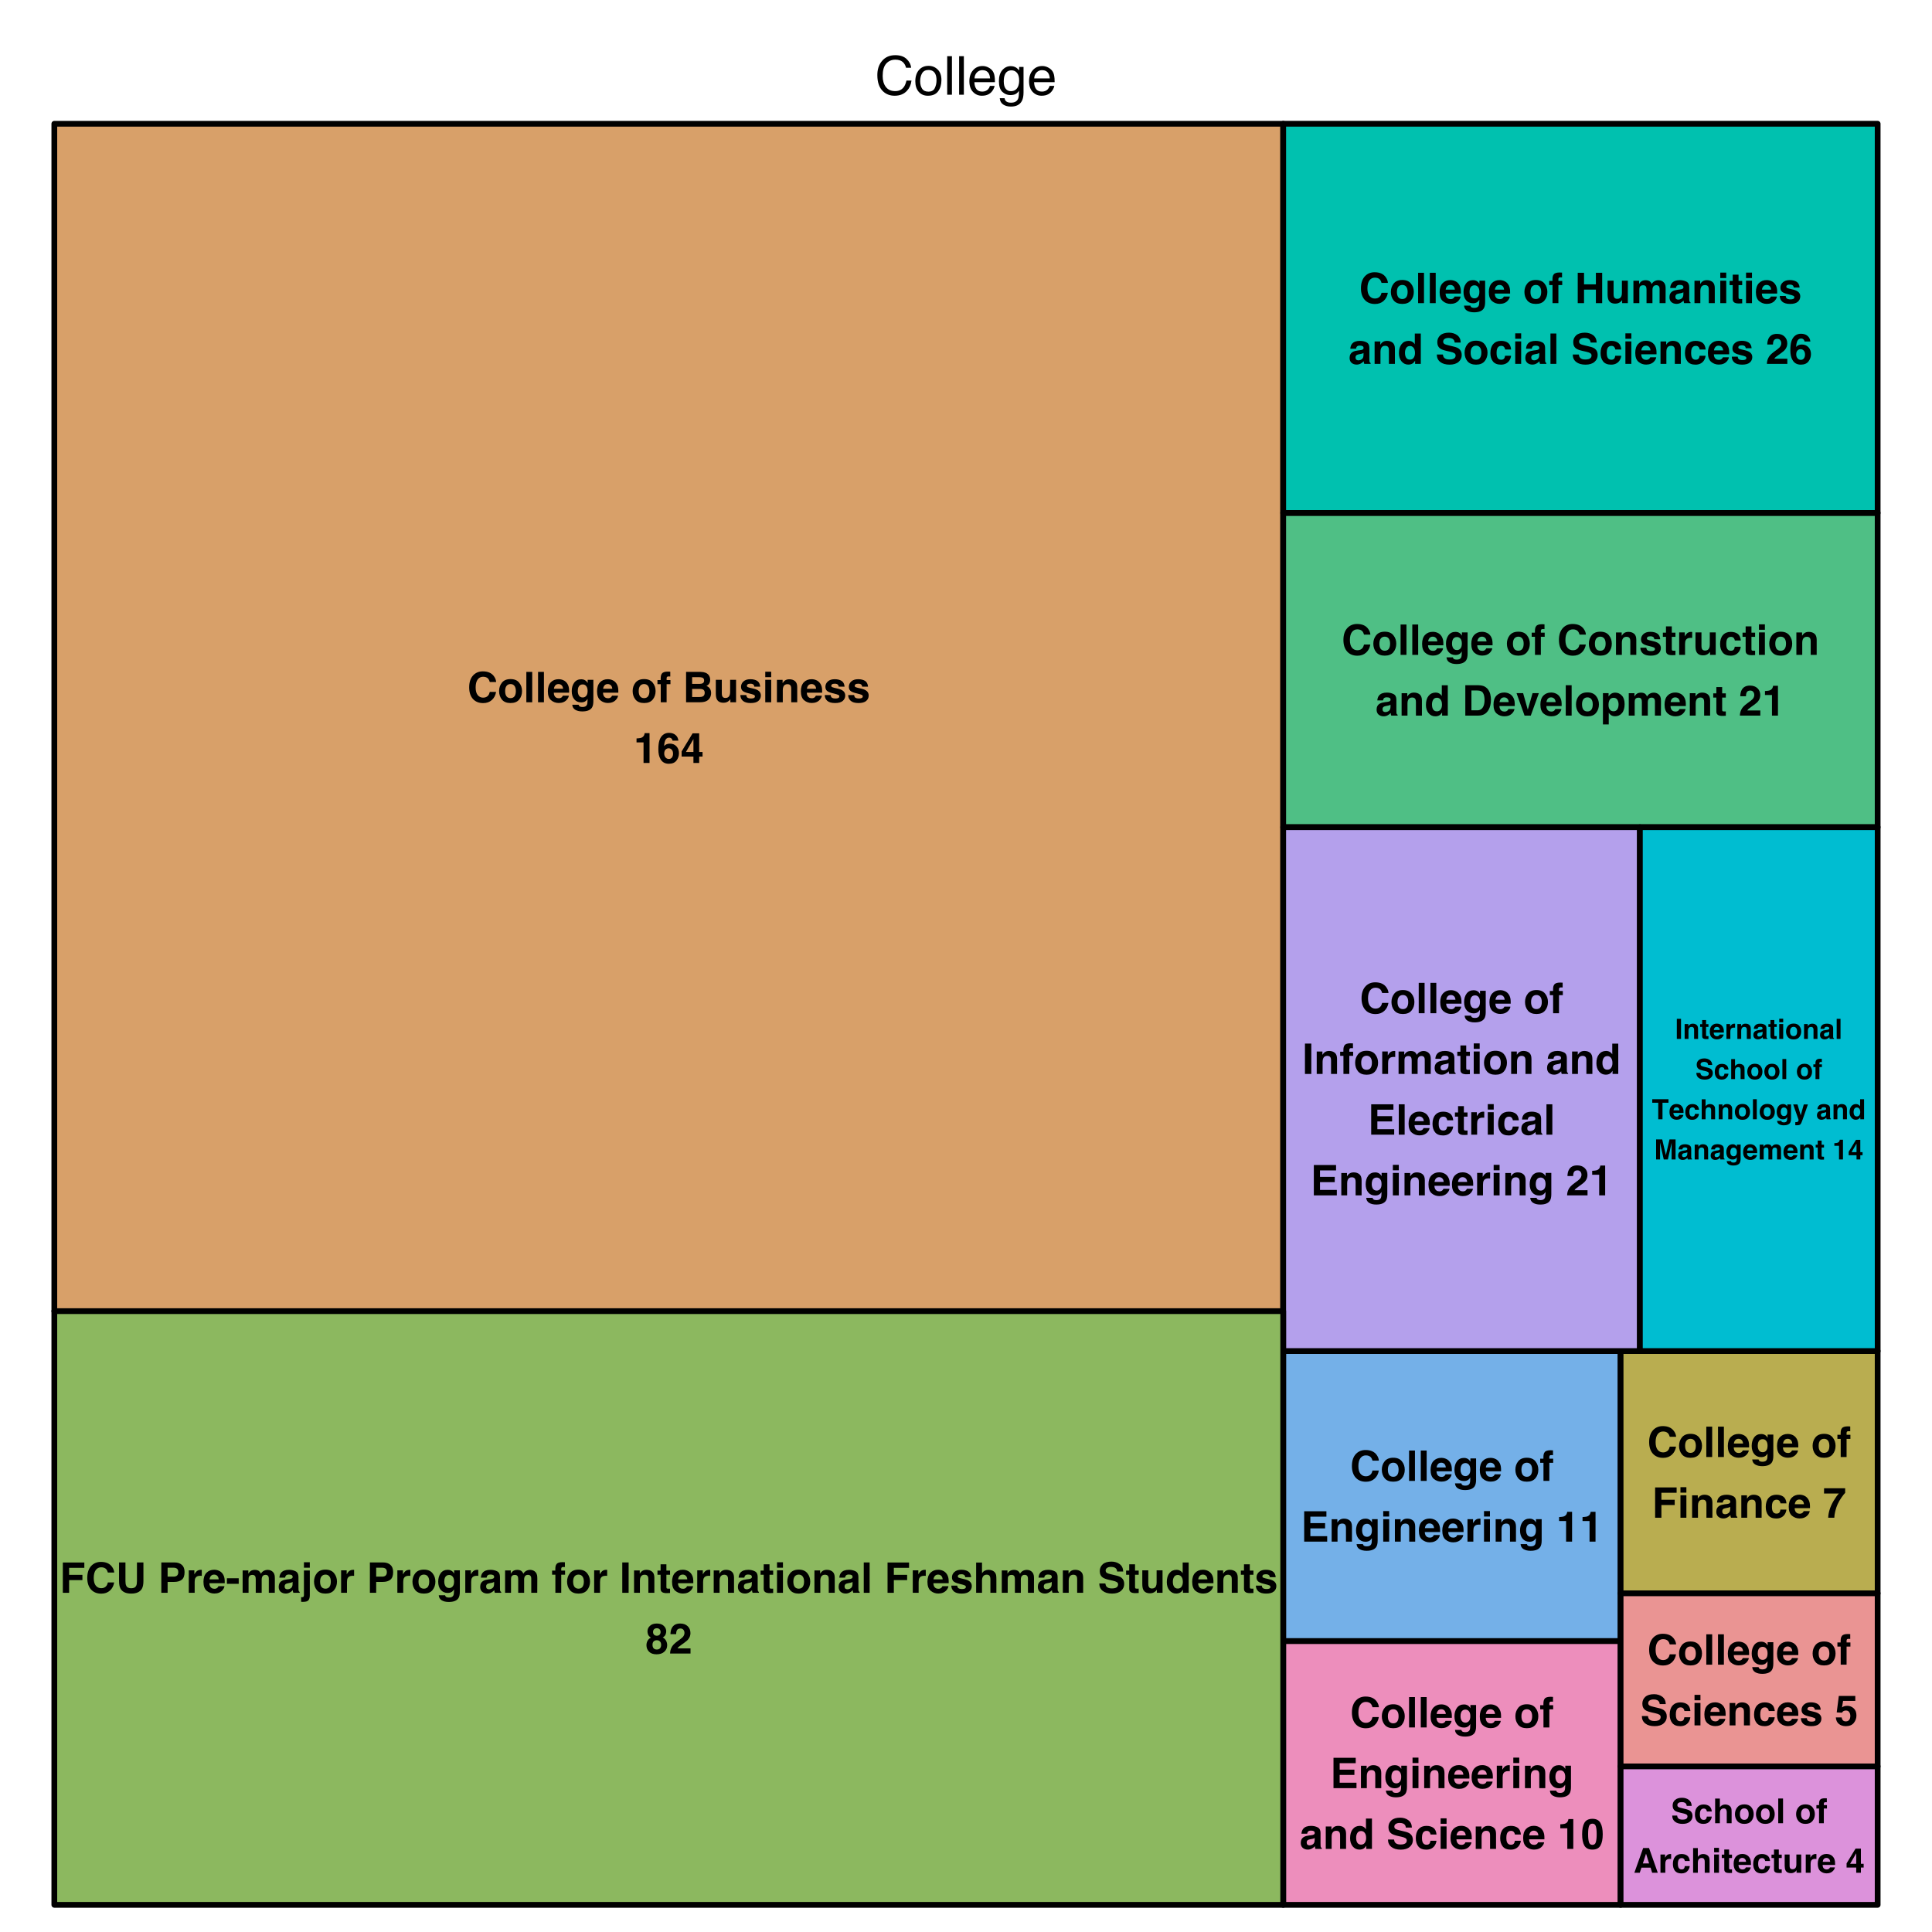 <?xml version="1.0" encoding="UTF-8"?>
<svg xmlns="http://www.w3.org/2000/svg" xmlns:xlink="http://www.w3.org/1999/xlink" width="504pt" height="504pt" viewBox="0 0 504 504" version="1.1">
<defs>
<g>
<symbol overflow="visible" id="glyph0-0">
<path style="stroke:none;" d="M 0.453 0 L 0.453 -10.047 L 8.422 -10.047 L 8.422 0 Z M 7.172 -1.266 L 7.172 -8.781 L 1.703 -8.781 L 1.703 -1.266 Z M 7.172 -1.266 "/>
</symbol>
<symbol overflow="visible" id="glyph0-1">
<path style="stroke:none;" d="M 5.297 -10.312 C 6.566 -10.312 7.551 -9.977 8.25 -9.312 C 8.957 -8.645 9.348 -7.883 9.422 -7.031 L 8.094 -7.031 C 7.945 -7.676 7.648 -8.188 7.203 -8.562 C 6.754 -8.945 6.125 -9.141 5.312 -9.141 C 4.32 -9.141 3.52 -8.789 2.906 -8.094 C 2.301 -7.395 2 -6.328 2 -4.891 C 2 -3.711 2.273 -2.758 2.828 -2.031 C 3.379 -1.301 4.195 -0.938 5.281 -0.938 C 6.281 -0.938 7.047 -1.32 7.578 -2.094 C 7.848 -2.5 8.055 -3.031 8.203 -3.688 L 9.516 -3.688 C 9.398 -2.633 9.008 -1.75 8.344 -1.031 C 7.551 -0.164 6.477 0.266 5.125 0.266 C 3.957 0.266 2.977 -0.086 2.188 -0.797 C 1.133 -1.734 0.609 -3.176 0.609 -5.125 C 0.609 -6.602 1.004 -7.816 1.797 -8.766 C 2.641 -9.797 3.805 -10.312 5.297 -10.312 Z M 5.031 -10.312 Z M 5.031 -10.312 "/>
</symbol>
<symbol overflow="visible" id="glyph0-2">
<path style="stroke:none;" d="M 3.812 -0.797 C 4.625 -0.797 5.18 -1.102 5.484 -1.719 C 5.785 -2.332 5.938 -3.02 5.938 -3.781 C 5.938 -4.469 5.828 -5.023 5.609 -5.453 C 5.266 -6.117 4.672 -6.453 3.828 -6.453 C 3.066 -6.453 2.516 -6.164 2.172 -5.594 C 1.836 -5.02 1.672 -4.328 1.672 -3.516 C 1.672 -2.742 1.836 -2.098 2.172 -1.578 C 2.516 -1.055 3.062 -0.797 3.812 -0.797 Z M 3.859 -7.531 C 4.797 -7.531 5.586 -7.211 6.234 -6.578 C 6.891 -5.953 7.219 -5.031 7.219 -3.812 C 7.219 -2.633 6.93 -1.66 6.359 -0.891 C 5.785 -0.117 4.895 0.266 3.688 0.266 C 2.688 0.266 1.891 -0.07 1.297 -0.75 C 0.703 -1.438 0.406 -2.352 0.406 -3.5 C 0.406 -4.727 0.719 -5.707 1.344 -6.438 C 1.969 -7.164 2.805 -7.531 3.859 -7.531 Z M 3.812 -7.5 Z M 3.812 -7.5 "/>
</symbol>
<symbol overflow="visible" id="glyph0-3">
<path style="stroke:none;" d="M 0.938 -10.047 L 2.172 -10.047 L 2.172 0 L 0.938 0 Z M 0.938 -10.047 "/>
</symbol>
<symbol overflow="visible" id="glyph0-4">
<path style="stroke:none;" d="M 3.953 -7.484 C 4.473 -7.484 4.973 -7.359 5.453 -7.109 C 5.941 -6.867 6.316 -6.555 6.578 -6.172 C 6.828 -5.805 6.988 -5.375 7.062 -4.875 C 7.133 -4.539 7.172 -4.004 7.172 -3.266 L 1.812 -3.266 C 1.832 -2.523 2.004 -1.93 2.328 -1.484 C 2.66 -1.035 3.172 -0.812 3.859 -0.812 C 4.504 -0.812 5.02 -1.02 5.406 -1.438 C 5.625 -1.688 5.773 -1.973 5.859 -2.297 L 7.078 -2.297 C 7.047 -2.023 6.938 -1.723 6.75 -1.391 C 6.57 -1.066 6.375 -0.801 6.156 -0.594 C 5.781 -0.227 5.316 0.02 4.766 0.156 C 4.473 0.227 4.141 0.266 3.766 0.266 C 2.848 0.266 2.07 -0.066 1.438 -0.734 C 0.812 -1.398 0.5 -2.328 0.5 -3.516 C 0.5 -4.691 0.816 -5.645 1.453 -6.375 C 2.086 -7.113 2.922 -7.484 3.953 -7.484 Z M 5.906 -4.25 C 5.863 -4.781 5.75 -5.207 5.562 -5.531 C 5.227 -6.113 4.664 -6.406 3.875 -6.406 C 3.312 -6.406 2.836 -6.203 2.453 -5.797 C 2.066 -5.391 1.863 -4.875 1.844 -4.25 Z M 3.828 -7.5 Z M 3.828 -7.5 "/>
</symbol>
<symbol overflow="visible" id="glyph0-5">
<path style="stroke:none;" d="M 3.484 -7.453 C 4.055 -7.453 4.555 -7.312 4.984 -7.031 C 5.223 -6.863 5.461 -6.629 5.703 -6.328 L 5.703 -7.25 L 6.844 -7.25 L 6.844 -0.594 C 6.844 0.332 6.703 1.066 6.422 1.609 C 5.91 2.598 4.945 3.094 3.531 3.094 C 2.75 3.094 2.086 2.914 1.547 2.562 C 1.004 2.207 0.703 1.656 0.641 0.906 L 1.891 0.906 C 1.953 1.238 2.07 1.492 2.25 1.672 C 2.531 1.941 2.969 2.078 3.562 2.078 C 4.508 2.078 5.129 1.742 5.422 1.078 C 5.586 0.691 5.664 -0.004 5.656 -1.016 C 5.406 -0.641 5.109 -0.359 4.766 -0.172 C 4.422 0.004 3.961 0.094 3.391 0.094 C 2.598 0.094 1.906 -0.188 1.312 -0.75 C 0.719 -1.312 0.422 -2.242 0.422 -3.547 C 0.422 -4.773 0.719 -5.734 1.312 -6.422 C 1.914 -7.109 2.641 -7.453 3.484 -7.453 Z M 5.703 -3.688 C 5.703 -4.594 5.516 -5.266 5.141 -5.703 C 4.766 -6.141 4.289 -6.359 3.719 -6.359 C 2.844 -6.359 2.25 -5.953 1.938 -5.141 C 1.77 -4.711 1.688 -4.148 1.688 -3.453 C 1.688 -2.617 1.852 -1.988 2.188 -1.562 C 2.52 -1.133 2.969 -0.922 3.531 -0.922 C 4.414 -0.922 5.039 -1.316 5.406 -2.109 C 5.602 -2.566 5.703 -3.094 5.703 -3.688 Z M 3.625 -7.5 Z M 3.625 -7.5 "/>
</symbol>
<symbol overflow="visible" id="glyph1-0">
<path style="stroke:none;" d="M 0.828 0 L 0.828 -7.922 L 7.203 -7.922 L 7.203 0 Z M 6.219 -0.984 L 6.219 -6.922 L 1.812 -6.922 L 1.812 -0.984 Z M 6.219 -0.984 "/>
</symbol>
<symbol overflow="visible" id="glyph1-1">
<path style="stroke:none;" d="M 0.5 -3.891 C 0.5 -5.273 0.867 -6.344 1.609 -7.094 C 2.254 -7.738 3.07 -8.062 4.062 -8.062 C 5.395 -8.062 6.367 -7.625 6.984 -6.75 C 7.328 -6.258 7.508 -5.77 7.531 -5.281 L 5.875 -5.281 C 5.77 -5.656 5.633 -5.941 5.469 -6.141 C 5.164 -6.484 4.719 -6.656 4.125 -6.656 C 3.531 -6.656 3.055 -6.41 2.703 -5.922 C 2.359 -5.441 2.188 -4.758 2.188 -3.875 C 2.188 -2.977 2.367 -2.305 2.734 -1.859 C 3.098 -1.422 3.566 -1.203 4.141 -1.203 C 4.711 -1.203 5.156 -1.395 5.469 -1.781 C 5.633 -1.977 5.77 -2.285 5.875 -2.703 L 7.516 -2.703 C 7.379 -1.836 7.016 -1.133 6.422 -0.594 C 5.828 -0.051 5.07 0.219 4.156 0.219 C 3.02 0.219 2.125 -0.145 1.469 -0.875 C 0.82 -1.613 0.5 -2.617 0.5 -3.891 Z M 4.016 -8.156 Z M 4.016 -8.156 "/>
</symbol>
<symbol overflow="visible" id="glyph1-2">
<path style="stroke:none;" d="M 3.344 -1.078 C 3.789 -1.078 4.133 -1.234 4.375 -1.547 C 4.613 -1.867 4.734 -2.328 4.734 -2.922 C 4.734 -3.504 4.613 -3.953 4.375 -4.266 C 4.133 -4.586 3.789 -4.75 3.344 -4.75 C 2.895 -4.75 2.547 -4.586 2.297 -4.266 C 2.055 -3.953 1.938 -3.504 1.938 -2.922 C 1.938 -2.328 2.055 -1.867 2.297 -1.547 C 2.547 -1.234 2.895 -1.078 3.344 -1.078 Z M 6.344 -2.922 C 6.344 -2.055 6.094 -1.316 5.594 -0.703 C 5.102 -0.098 4.352 0.203 3.344 0.203 C 2.344 0.203 1.594 -0.098 1.094 -0.703 C 0.602 -1.316 0.359 -2.055 0.359 -2.922 C 0.359 -3.766 0.602 -4.492 1.094 -5.109 C 1.594 -5.734 2.344 -6.047 3.344 -6.047 C 4.352 -6.047 5.102 -5.734 5.594 -5.109 C 6.094 -4.492 6.344 -3.766 6.344 -2.922 Z M 3.344 -6.016 Z M 3.344 -6.016 "/>
</symbol>
<symbol overflow="visible" id="glyph1-3">
<path style="stroke:none;" d="M 2.281 0 L 0.75 0 L 0.75 -7.922 L 2.281 -7.922 Z M 2.281 0 "/>
</symbol>
<symbol overflow="visible" id="glyph1-4">
<path style="stroke:none;" d="M 3.031 -4.75 C 2.676 -4.75 2.398 -4.633 2.203 -4.406 C 2.004 -4.188 1.879 -3.891 1.828 -3.516 L 4.219 -3.516 C 4.188 -3.922 4.062 -4.227 3.844 -4.438 C 3.625 -4.645 3.352 -4.75 3.031 -4.75 Z M 3.031 -6.016 C 3.508 -6.016 3.941 -5.922 4.328 -5.734 C 4.723 -5.555 5.051 -5.27 5.312 -4.875 C 5.539 -4.52 5.688 -4.113 5.75 -3.656 C 5.789 -3.395 5.805 -3.008 5.797 -2.5 L 1.797 -2.5 C 1.816 -1.914 2 -1.504 2.344 -1.266 C 2.562 -1.117 2.816 -1.047 3.109 -1.047 C 3.422 -1.047 3.676 -1.133 3.875 -1.312 C 3.988 -1.414 4.082 -1.551 4.156 -1.719 L 5.719 -1.719 C 5.688 -1.375 5.508 -1.02 5.188 -0.656 C 4.688 -0.094 3.984 0.188 3.078 0.188 C 2.328 0.188 1.664 -0.051 1.094 -0.531 C 0.531 -1.008 0.25 -1.789 0.25 -2.875 C 0.25 -3.883 0.504 -4.66 1.016 -5.203 C 1.535 -5.742 2.207 -6.016 3.031 -6.016 Z M 3.125 -6.016 Z M 3.125 -6.016 "/>
</symbol>
<symbol overflow="visible" id="glyph1-5">
<path style="stroke:none;" d="M 3.234 -1.25 C 3.586 -1.25 3.883 -1.383 4.125 -1.656 C 4.375 -1.926 4.5 -2.359 4.5 -2.953 C 4.5 -3.504 4.379 -3.926 4.141 -4.219 C 3.91 -4.508 3.602 -4.656 3.219 -4.656 C 2.676 -4.656 2.301 -4.406 2.094 -3.906 C 1.988 -3.633 1.938 -3.301 1.938 -2.906 C 1.938 -2.562 1.992 -2.258 2.109 -2 C 2.316 -1.5 2.691 -1.25 3.234 -1.25 Z M 2.844 -6 C 3.133 -6 3.391 -5.953 3.609 -5.859 C 3.984 -5.703 4.285 -5.422 4.516 -5.016 L 4.516 -5.859 L 6 -5.859 L 6 -0.297 C 6 0.453 5.875 1.02 5.625 1.406 C 5.188 2.062 4.348 2.391 3.109 2.391 C 2.359 2.391 1.742 2.242 1.266 1.953 C 0.797 1.66 0.539 1.223 0.5 0.641 L 2.156 0.641 C 2.195 0.816 2.27 0.945 2.375 1.031 C 2.531 1.164 2.805 1.234 3.203 1.234 C 3.754 1.234 4.125 1.051 4.312 0.688 C 4.426 0.445 4.484 0.047 4.484 -0.516 L 4.484 -0.891 C 4.336 -0.641 4.18 -0.453 4.016 -0.328 C 3.711 -0.086 3.316 0.031 2.828 0.031 C 2.078 0.031 1.477 -0.234 1.031 -0.766 C 0.582 -1.297 0.359 -2.008 0.359 -2.906 C 0.359 -3.781 0.57 -4.516 1 -5.109 C 1.438 -5.703 2.051 -6 2.844 -6 Z M 3.328 -6.016 Z M 3.328 -6.016 "/>
</symbol>
<symbol overflow="visible" id="glyph1-6">
<path style="stroke:none;" d=""/>
</symbol>
<symbol overflow="visible" id="glyph1-7">
<path style="stroke:none;" d="M 2.875 -8 C 2.969 -8 3.051 -7.992 3.125 -7.984 C 3.207 -7.984 3.316 -7.977 3.453 -7.969 L 3.453 -6.719 C 3.367 -6.727 3.223 -6.734 3.016 -6.734 C 2.816 -6.742 2.68 -6.703 2.609 -6.609 C 2.535 -6.516 2.5 -6.41 2.5 -6.297 C 2.5 -6.18 2.5 -6.016 2.5 -5.797 L 3.5 -5.797 L 3.5 -4.719 L 2.5 -4.719 L 2.5 0 L 0.969 0 L 0.969 -4.719 L 0.109 -4.719 L 0.109 -5.797 L 0.953 -5.797 L 0.953 -6.172 C 0.953 -6.797 1.055 -7.227 1.266 -7.469 C 1.484 -7.82 2.02 -8 2.875 -8 Z M 2.875 -8 "/>
</symbol>
<symbol overflow="visible" id="glyph1-8">
<path style="stroke:none;" d="M 2.438 -6.547 L 2.438 -4.797 L 4.391 -4.797 C 4.734 -4.797 5.016 -4.859 5.234 -4.984 C 5.453 -5.117 5.562 -5.352 5.562 -5.688 C 5.562 -6.051 5.414 -6.297 5.125 -6.422 C 4.883 -6.504 4.57 -6.547 4.188 -6.547 Z M 2.438 -3.484 L 2.438 -1.375 L 4.391 -1.375 C 4.734 -1.375 5.004 -1.422 5.203 -1.516 C 5.547 -1.68 5.719 -2.008 5.719 -2.5 C 5.719 -2.914 5.551 -3.203 5.219 -3.359 C 5.031 -3.441 4.766 -3.484 4.422 -3.484 Z M 4.703 -7.922 C 5.68 -7.898 6.367 -7.617 6.766 -7.078 C 7.016 -6.734 7.141 -6.328 7.141 -5.859 C 7.141 -5.379 7.016 -4.992 6.766 -4.703 C 6.629 -4.535 6.43 -4.383 6.172 -4.25 C 6.578 -4.102 6.879 -3.867 7.078 -3.547 C 7.285 -3.234 7.391 -2.848 7.391 -2.391 C 7.391 -1.922 7.273 -1.5 7.047 -1.125 C 6.891 -0.875 6.703 -0.664 6.484 -0.5 C 6.223 -0.312 5.922 -0.18 5.578 -0.109 C 5.234 -0.035 4.859 0 4.453 0 L 0.859 0 L 0.859 -7.922 Z M 4.703 -7.922 "/>
</symbol>
<symbol overflow="visible" id="glyph1-9">
<path style="stroke:none;" d="M 2.234 -5.859 L 2.234 -2.328 C 2.234 -1.992 2.273 -1.742 2.359 -1.578 C 2.492 -1.273 2.77 -1.125 3.188 -1.125 C 3.707 -1.125 4.062 -1.336 4.25 -1.766 C 4.352 -1.992 4.406 -2.297 4.406 -2.672 L 4.406 -5.859 L 5.953 -5.859 L 5.953 0 L 4.469 0 L 4.469 -0.828 C 4.457 -0.805 4.422 -0.75 4.359 -0.656 C 4.305 -0.57 4.238 -0.5 4.156 -0.438 C 3.914 -0.219 3.68 -0.07 3.453 0 C 3.234 0.082 2.973 0.125 2.672 0.125 C 1.805 0.125 1.223 -0.188 0.922 -0.812 C 0.754 -1.156 0.672 -1.66 0.672 -2.328 L 0.672 -5.859 Z M 3.312 -6.016 Z M 3.312 -6.016 "/>
</symbol>
<symbol overflow="visible" id="glyph1-10">
<path style="stroke:none;" d="M 1.906 -1.875 C 1.938 -1.602 2.004 -1.41 2.109 -1.297 C 2.305 -1.086 2.66 -0.984 3.172 -0.984 C 3.473 -0.984 3.711 -1.023 3.891 -1.109 C 4.066 -1.203 4.156 -1.336 4.156 -1.516 C 4.156 -1.691 4.082 -1.82 3.938 -1.906 C 3.789 -2 3.258 -2.156 2.344 -2.375 C 1.676 -2.539 1.207 -2.742 0.938 -2.984 C 0.664 -3.234 0.531 -3.586 0.531 -4.047 C 0.531 -4.586 0.742 -5.051 1.172 -5.438 C 1.598 -5.82 2.191 -6.016 2.953 -6.016 C 3.691 -6.016 4.289 -5.867 4.75 -5.578 C 5.207 -5.285 5.469 -4.785 5.531 -4.078 L 4 -4.078 C 3.977 -4.266 3.926 -4.414 3.844 -4.531 C 3.676 -4.738 3.391 -4.844 2.984 -4.844 C 2.648 -4.844 2.41 -4.789 2.266 -4.688 C 2.129 -4.582 2.062 -4.461 2.062 -4.328 C 2.062 -4.148 2.133 -4.023 2.281 -3.953 C 2.438 -3.867 2.969 -3.727 3.875 -3.531 C 4.488 -3.383 4.945 -3.164 5.25 -2.875 C 5.551 -2.582 5.703 -2.211 5.703 -1.766 C 5.703 -1.191 5.484 -0.719 5.047 -0.344 C 4.617 0.02 3.953 0.203 3.047 0.203 C 2.129 0.203 1.453 0.008 1.016 -0.375 C 0.578 -0.77 0.359 -1.27 0.359 -1.875 Z M 3.078 -6.016 Z M 3.078 -6.016 "/>
</symbol>
<symbol overflow="visible" id="glyph1-11">
<path style="stroke:none;" d="M 2.281 -6.547 L 0.734 -6.547 L 0.734 -7.969 L 2.281 -7.969 Z M 0.734 -5.859 L 2.281 -5.859 L 2.281 0 L 0.734 0 Z M 0.734 -5.859 "/>
</symbol>
<symbol overflow="visible" id="glyph1-12">
<path style="stroke:none;" d="M 3.953 -6 C 4.555 -6 5.051 -5.836 5.438 -5.516 C 5.82 -5.203 6.016 -4.676 6.016 -3.938 L 6.016 0 L 4.453 0 L 4.453 -3.562 C 4.453 -3.863 4.41 -4.098 4.328 -4.266 C 4.18 -4.566 3.895 -4.719 3.469 -4.719 C 2.945 -4.719 2.594 -4.5 2.406 -4.062 C 2.301 -3.832 2.25 -3.535 2.25 -3.172 L 2.25 0 L 0.719 0 L 0.719 -5.844 L 2.203 -5.844 L 2.203 -4.984 C 2.398 -5.285 2.586 -5.504 2.766 -5.641 C 3.078 -5.879 3.473 -6 3.953 -6 Z M 3.391 -6.016 Z M 3.391 -6.016 "/>
</symbol>
<symbol overflow="visible" id="glyph1-13">
<path style="stroke:none;" d="M 0.766 -5.375 L 0.766 -6.406 C 1.242 -6.438 1.582 -6.473 1.781 -6.516 C 2.082 -6.578 2.332 -6.711 2.531 -6.922 C 2.664 -7.055 2.766 -7.242 2.828 -7.484 C 2.867 -7.617 2.891 -7.719 2.891 -7.781 L 4.156 -7.781 L 4.156 0 L 2.594 0 L 2.594 -5.375 Z M 0.766 -5.375 "/>
</symbol>
<symbol overflow="visible" id="glyph1-14">
<path style="stroke:none;" d="M 1.875 -2.469 C 1.875 -2.051 1.988 -1.707 2.219 -1.438 C 2.445 -1.176 2.734 -1.047 3.078 -1.047 C 3.422 -1.047 3.688 -1.172 3.875 -1.422 C 4.07 -1.68 4.172 -2.016 4.172 -2.422 C 4.172 -2.879 4.055 -3.227 3.828 -3.469 C 3.609 -3.707 3.344 -3.828 3.031 -3.828 C 2.758 -3.828 2.523 -3.75 2.328 -3.594 C 2.023 -3.363 1.875 -2.988 1.875 -2.469 Z M 4.031 -5.828 C 4.031 -5.953 3.984 -6.086 3.891 -6.234 C 3.723 -6.484 3.473 -6.609 3.141 -6.609 C 2.641 -6.609 2.285 -6.328 2.078 -5.766 C 1.961 -5.461 1.883 -5.008 1.844 -4.406 C 2.031 -4.633 2.25 -4.797 2.5 -4.891 C 2.75 -4.992 3.035 -5.047 3.359 -5.047 C 4.055 -5.047 4.625 -4.812 5.062 -4.344 C 5.5 -3.875 5.719 -3.273 5.719 -2.547 C 5.719 -1.828 5.5 -1.188 5.062 -0.625 C 4.633 -0.07 3.969 0.203 3.062 0.203 C 2.07 0.203 1.348 -0.207 0.891 -1.031 C 0.523 -1.664 0.344 -2.488 0.344 -3.5 C 0.344 -4.102 0.367 -4.586 0.422 -4.953 C 0.504 -5.617 0.676 -6.172 0.938 -6.609 C 1.156 -6.984 1.445 -7.285 1.812 -7.516 C 2.176 -7.742 2.609 -7.859 3.109 -7.859 C 3.828 -7.859 4.398 -7.672 4.828 -7.297 C 5.266 -6.93 5.508 -6.441 5.562 -5.828 Z M 4.031 -5.828 "/>
</symbol>
<symbol overflow="visible" id="glyph1-15">
<path style="stroke:none;" d="M 5.75 -1.672 L 4.875 -1.672 L 4.875 0 L 3.375 0 L 3.375 -1.672 L 0.297 -1.672 L 0.297 -3.016 L 3.156 -7.734 L 4.875 -7.734 L 4.875 -2.875 L 5.75 -2.875 Z M 3.375 -2.875 L 3.375 -6.234 L 1.422 -2.875 Z M 3.375 -2.875 "/>
</symbol>
<symbol overflow="visible" id="glyph1-16">
<path style="stroke:none;" d="M 0.109 -4.703 L 0.109 -5.797 L 0.922 -5.797 L 0.922 -7.438 L 2.438 -7.438 L 2.438 -5.797 L 3.391 -5.797 L 3.391 -4.703 L 2.438 -4.703 L 2.438 -1.609 C 2.438 -1.367 2.469 -1.219 2.531 -1.156 C 2.594 -1.102 2.781 -1.078 3.094 -1.078 C 3.133 -1.078 3.18 -1.078 3.234 -1.078 C 3.285 -1.078 3.336 -1.082 3.391 -1.094 L 3.391 0.047 L 2.672 0.078 C 1.941 0.109 1.445 -0.016 1.188 -0.297 C 1.008 -0.473 0.922 -0.742 0.922 -1.109 L 0.922 -4.703 Z M 0.109 -4.703 "/>
</symbol>
<symbol overflow="visible" id="glyph1-17">
<path style="stroke:none;" d="M 3.891 -6 C 3.922 -6 3.945 -5.992 3.969 -5.984 C 3.988 -5.984 4.031 -5.984 4.094 -5.984 L 4.094 -4.422 C 4 -4.43 3.914 -4.438 3.844 -4.438 C 3.77 -4.438 3.707 -4.438 3.656 -4.438 C 3.039 -4.438 2.629 -4.238 2.422 -3.844 C 2.297 -3.613 2.234 -3.266 2.234 -2.797 L 2.234 0 L 0.703 0 L 0.703 -5.859 L 2.156 -5.859 L 2.156 -4.828 C 2.395 -5.223 2.602 -5.492 2.781 -5.641 C 3.062 -5.879 3.43 -6 3.891 -6 Z M 3.891 -6 "/>
</symbol>
<symbol overflow="visible" id="glyph1-18">
<path style="stroke:none;" d="M 4.219 -3.75 C 4.188 -3.969 4.109 -4.164 3.984 -4.344 C 3.816 -4.582 3.551 -4.703 3.188 -4.703 C 2.676 -4.703 2.32 -4.445 2.125 -3.938 C 2.031 -3.664 1.984 -3.301 1.984 -2.844 C 1.984 -2.414 2.031 -2.07 2.125 -1.812 C 2.312 -1.32 2.656 -1.078 3.156 -1.078 C 3.52 -1.078 3.773 -1.172 3.922 -1.359 C 4.078 -1.555 4.172 -1.812 4.203 -2.125 L 5.766 -2.125 C 5.723 -1.656 5.555 -1.211 5.266 -0.797 C 4.773 -0.129 4.062 0.203 3.125 0.203 C 2.188 0.203 1.492 -0.07 1.047 -0.625 C 0.598 -1.188 0.375 -1.914 0.375 -2.812 C 0.375 -3.812 0.617 -4.594 1.109 -5.156 C 1.609 -5.719 2.285 -6 3.141 -6 C 3.879 -6 4.484 -5.832 4.953 -5.5 C 5.422 -5.164 5.695 -4.582 5.781 -3.75 Z M 3.172 -6.016 Z M 3.172 -6.016 "/>
</symbol>
<symbol overflow="visible" id="glyph1-19">
<path style="stroke:none;" d="M 3.938 -2.844 C 3.844 -2.781 3.742 -2.727 3.641 -2.688 C 3.547 -2.656 3.414 -2.625 3.25 -2.594 L 2.906 -2.531 C 2.582 -2.469 2.348 -2.398 2.203 -2.328 C 1.973 -2.18 1.859 -1.961 1.859 -1.672 C 1.859 -1.41 1.926 -1.219 2.062 -1.094 C 2.207 -0.977 2.383 -0.922 2.594 -0.922 C 2.926 -0.922 3.227 -1.02 3.5 -1.219 C 3.781 -1.414 3.926 -1.77 3.938 -2.281 Z M 3.016 -3.562 C 3.297 -3.594 3.5 -3.641 3.625 -3.703 C 3.844 -3.785 3.953 -3.926 3.953 -4.125 C 3.953 -4.363 3.867 -4.531 3.703 -4.625 C 3.535 -4.719 3.289 -4.766 2.969 -4.766 C 2.602 -4.766 2.348 -4.676 2.203 -4.5 C 2.086 -4.363 2.016 -4.18 1.984 -3.953 L 0.5 -3.953 C 0.531 -4.473 0.676 -4.895 0.938 -5.219 C 1.344 -5.738 2.035 -6 3.016 -6 C 3.66 -6 4.234 -5.867 4.734 -5.609 C 5.223 -5.359 5.469 -4.879 5.469 -4.172 L 5.469 -1.484 C 5.469 -1.297 5.473 -1.07 5.484 -0.812 C 5.492 -0.613 5.523 -0.477 5.578 -0.406 C 5.629 -0.332 5.703 -0.27 5.797 -0.219 L 5.797 0 L 4.141 0 C 4.086 -0.113 4.051 -0.223 4.031 -0.328 C 4.02 -0.43 4.008 -0.551 4 -0.688 C 3.781 -0.457 3.535 -0.266 3.266 -0.109 C 2.93 0.086 2.562 0.188 2.156 0.188 C 1.625 0.188 1.18 0.035 0.828 -0.266 C 0.484 -0.566 0.312 -1 0.312 -1.562 C 0.312 -2.281 0.594 -2.801 1.156 -3.125 C 1.457 -3.301 1.906 -3.426 2.5 -3.5 Z M 3.094 -6.016 Z M 3.094 -6.016 "/>
</symbol>
<symbol overflow="visible" id="glyph1-20">
<path style="stroke:none;" d="M 2.875 -6 C 3.227 -6 3.539 -5.922 3.812 -5.766 C 4.094 -5.609 4.316 -5.391 4.484 -5.109 L 4.484 -7.906 L 6.047 -7.906 L 6.047 0 L 4.562 0 L 4.562 -0.812 C 4.344 -0.469 4.094 -0.211 3.812 -0.047 C 3.531 0.109 3.18 0.188 2.766 0.188 C 2.078 0.188 1.5 -0.086 1.031 -0.641 C 0.57 -1.203 0.344 -1.914 0.344 -2.781 C 0.344 -3.781 0.57 -4.566 1.031 -5.141 C 1.488 -5.711 2.102 -6 2.875 -6 Z M 3.203 -1.109 C 3.641 -1.109 3.969 -1.27 4.188 -1.594 C 4.414 -1.914 4.531 -2.332 4.531 -2.844 C 4.531 -3.562 4.348 -4.07 3.984 -4.375 C 3.766 -4.562 3.508 -4.656 3.219 -4.656 C 2.77 -4.656 2.441 -4.484 2.234 -4.141 C 2.023 -3.805 1.922 -3.391 1.922 -2.891 C 1.922 -2.348 2.023 -1.914 2.234 -1.594 C 2.453 -1.27 2.773 -1.109 3.203 -1.109 Z M 3.203 -1.109 "/>
</symbol>
<symbol overflow="visible" id="glyph1-21">
<path style="stroke:none;" d="M 2.438 -6.547 L 2.438 -1.375 L 3.969 -1.375 C 4.75 -1.375 5.297 -1.758 5.609 -2.531 C 5.773 -2.945 5.859 -3.453 5.859 -4.047 C 5.859 -4.848 5.727 -5.461 5.469 -5.891 C 5.219 -6.328 4.719 -6.547 3.969 -6.547 Z M 4.25 -7.922 C 4.738 -7.91 5.145 -7.852 5.469 -7.75 C 6.031 -7.562 6.484 -7.223 6.828 -6.734 C 7.098 -6.348 7.281 -5.926 7.375 -5.469 C 7.477 -5.008 7.531 -4.57 7.531 -4.156 C 7.531 -3.102 7.32 -2.211 6.906 -1.484 C 6.332 -0.492 5.445 0 4.25 0 L 0.844 0 L 0.844 -7.922 Z M 4.25 -7.922 "/>
</symbol>
<symbol overflow="visible" id="glyph1-22">
<path style="stroke:none;" d="M 4.328 -5.859 L 5.969 -5.859 L 3.859 0 L 2.234 0 L 0.141 -5.859 L 1.859 -5.859 L 3.078 -1.531 Z M 4.328 -5.859 "/>
</symbol>
<symbol overflow="visible" id="glyph1-23">
<path style="stroke:none;" d="M 4.75 -2.922 C 4.75 -3.379 4.645 -3.781 4.438 -4.125 C 4.227 -4.469 3.895 -4.641 3.438 -4.641 C 2.883 -4.641 2.504 -4.379 2.297 -3.859 C 2.18 -3.578 2.125 -3.223 2.125 -2.797 C 2.125 -2.109 2.305 -1.629 2.672 -1.359 C 2.891 -1.203 3.145 -1.125 3.438 -1.125 C 3.863 -1.125 4.188 -1.285 4.406 -1.609 C 4.633 -1.941 4.75 -2.379 4.75 -2.922 Z M 3.875 -5.984 C 4.562 -5.984 5.141 -5.727 5.609 -5.219 C 6.086 -4.719 6.328 -3.977 6.328 -3 C 6.328 -1.969 6.094 -1.18 5.625 -0.641 C 5.164 -0.098 4.57 0.172 3.844 0.172 C 3.375 0.172 2.988 0.051 2.688 -0.188 C 2.508 -0.312 2.344 -0.5 2.188 -0.75 L 2.188 2.297 L 0.672 2.297 L 0.672 -5.859 L 2.141 -5.859 L 2.141 -4.984 C 2.305 -5.242 2.484 -5.445 2.672 -5.594 C 3.004 -5.852 3.406 -5.984 3.875 -5.984 Z M 3.875 -5.984 "/>
</symbol>
<symbol overflow="visible" id="glyph1-24">
<path style="stroke:none;" d="M 7.25 -5.984 C 7.508 -5.984 7.766 -5.93 8.016 -5.828 C 8.266 -5.734 8.492 -5.562 8.703 -5.312 C 8.867 -5.102 8.977 -4.852 9.031 -4.562 C 9.07 -4.363 9.094 -4.07 9.094 -3.688 L 9.078 0 L 7.516 0 L 7.516 -3.734 C 7.516 -3.953 7.477 -4.133 7.406 -4.281 C 7.27 -4.551 7.02 -4.688 6.656 -4.688 C 6.227 -4.688 5.938 -4.508 5.781 -4.156 C 5.695 -3.969 5.656 -3.742 5.656 -3.484 L 5.656 0 L 4.109 0 L 4.109 -3.484 C 4.109 -3.828 4.07 -4.082 4 -4.25 C 3.875 -4.531 3.625 -4.672 3.25 -4.672 C 2.812 -4.672 2.516 -4.531 2.359 -4.25 C 2.273 -4.082 2.234 -3.844 2.234 -3.531 L 2.234 0 L 0.688 0 L 0.688 -5.844 L 2.172 -5.844 L 2.172 -4.984 C 2.359 -5.297 2.539 -5.516 2.719 -5.641 C 3.008 -5.867 3.395 -5.984 3.875 -5.984 C 4.312 -5.984 4.672 -5.883 4.953 -5.688 C 5.172 -5.508 5.336 -5.273 5.453 -4.984 C 5.66 -5.328 5.91 -5.578 6.203 -5.734 C 6.516 -5.898 6.863 -5.984 7.25 -5.984 Z M 7.25 -5.984 "/>
</symbol>
<symbol overflow="visible" id="glyph1-25">
<path style="stroke:none;" d="M 0.344 0 C 0.352 -0.562 0.473 -1.07 0.703 -1.531 C 0.922 -2.051 1.438 -2.602 2.25 -3.188 C 2.957 -3.688 3.414 -4.047 3.625 -4.266 C 3.938 -4.609 4.094 -4.977 4.094 -5.375 C 4.094 -5.707 4 -5.984 3.812 -6.203 C 3.633 -6.422 3.379 -6.531 3.047 -6.531 C 2.578 -6.531 2.258 -6.359 2.094 -6.016 C 1.988 -5.805 1.93 -5.484 1.922 -5.047 L 0.438 -5.047 C 0.457 -5.711 0.578 -6.25 0.797 -6.656 C 1.203 -7.438 1.926 -7.828 2.969 -7.828 C 3.789 -7.828 4.441 -7.598 4.922 -7.141 C 5.41 -6.68 5.656 -6.078 5.656 -5.328 C 5.656 -4.754 5.484 -4.242 5.141 -3.797 C 4.922 -3.492 4.551 -3.16 4.031 -2.797 L 3.422 -2.359 C 3.035 -2.086 2.77 -1.891 2.625 -1.766 C 2.488 -1.648 2.375 -1.508 2.281 -1.344 L 5.672 -1.344 L 5.672 0 Z M 0.344 0 "/>
</symbol>
<symbol overflow="visible" id="glyph1-26">
<path style="stroke:none;" d="M 6.688 -6.516 L 2.5 -6.516 L 2.5 -4.828 L 6.344 -4.828 L 6.344 -3.453 L 2.5 -3.453 L 2.5 -1.422 L 6.891 -1.422 L 6.891 0 L 0.891 0 L 0.891 -7.922 L 6.688 -7.922 Z M 6.688 -6.516 "/>
</symbol>
<symbol overflow="visible" id="glyph1-27">
<path style="stroke:none;" d="M 2.031 -2.438 C 2.082 -2.082 2.18 -1.816 2.328 -1.641 C 2.598 -1.305 3.062 -1.141 3.719 -1.141 C 4.102 -1.141 4.414 -1.18 4.656 -1.266 C 5.125 -1.43 5.359 -1.738 5.359 -2.188 C 5.359 -2.445 5.242 -2.648 5.016 -2.797 C 4.785 -2.941 4.426 -3.066 3.938 -3.172 L 3.094 -3.359 C 2.27 -3.547 1.703 -3.75 1.391 -3.969 C 0.848 -4.332 0.578 -4.898 0.578 -5.672 C 0.578 -6.379 0.832 -6.969 1.344 -7.438 C 1.863 -7.906 2.625 -8.141 3.625 -8.141 C 4.457 -8.141 5.172 -7.922 5.766 -7.484 C 6.359 -7.047 6.664 -6.406 6.688 -5.562 L 5.109 -5.562 C 5.078 -6.039 4.867 -6.379 4.484 -6.578 C 4.223 -6.703 3.898 -6.766 3.516 -6.766 C 3.086 -6.766 2.742 -6.676 2.484 -6.5 C 2.234 -6.332 2.109 -6.098 2.109 -5.797 C 2.109 -5.516 2.238 -5.301 2.5 -5.156 C 2.656 -5.062 3 -4.953 3.531 -4.828 L 4.891 -4.5 C 5.484 -4.363 5.93 -4.176 6.234 -3.938 C 6.711 -3.562 6.953 -3.02 6.953 -2.312 C 6.953 -1.594 6.676 -0.992 6.125 -0.516 C 5.57 -0.035 4.789 0.203 3.781 0.203 C 2.75 0.203 1.938 -0.031 1.344 -0.5 C 0.75 -0.969 0.453 -1.613 0.453 -2.438 Z M 3.641 -8.156 Z M 3.641 -8.156 "/>
</symbol>
<symbol overflow="visible" id="glyph1-28">
<path style="stroke:none;" d="M 1.906 -3.812 C 1.906 -2.914 1.977 -2.227 2.125 -1.75 C 2.27 -1.281 2.57 -1.047 3.031 -1.047 C 3.488 -1.047 3.785 -1.281 3.922 -1.75 C 4.066 -2.227 4.141 -2.914 4.141 -3.812 C 4.141 -4.75 4.066 -5.441 3.922 -5.891 C 3.785 -6.348 3.488 -6.578 3.031 -6.578 C 2.57 -6.578 2.27 -6.348 2.125 -5.891 C 1.977 -5.441 1.906 -4.75 1.906 -3.812 Z M 3.031 -7.844 C 4.02 -7.844 4.711 -7.492 5.109 -6.797 C 5.516 -6.098 5.719 -5.102 5.719 -3.812 C 5.719 -2.531 5.516 -1.539 5.109 -0.844 C 4.711 -0.156 4.02 0.188 3.031 0.188 C 2.039 0.188 1.344 -0.156 0.938 -0.844 C 0.539 -1.539 0.344 -2.531 0.344 -3.812 C 0.344 -5.102 0.539 -6.098 0.938 -6.797 C 1.344 -7.492 2.039 -7.844 3.031 -7.844 Z M 3.031 -7.844 "/>
</symbol>
<symbol overflow="visible" id="glyph1-29">
<path style="stroke:none;" d="M 0.844 -7.906 L 6.453 -7.906 L 6.453 -6.516 L 2.484 -6.516 L 2.484 -4.688 L 5.953 -4.688 L 5.953 -3.312 L 2.484 -3.312 L 2.484 0 L 0.844 0 Z M 0.844 -7.906 "/>
</symbol>
<symbol overflow="visible" id="glyph1-30">
<path style="stroke:none;" d="M 5.797 -6.484 C 5.566 -6.266 5.25 -5.863 4.844 -5.281 C 4.438 -4.707 4.094 -4.109 3.812 -3.484 C 3.594 -3.004 3.395 -2.414 3.219 -1.719 C 3.051 -1.02 2.969 -0.445 2.969 0 L 1.375 0 C 1.414 -1.395 1.875 -2.848 2.75 -4.359 C 3.312 -5.297 3.781 -5.945 4.156 -6.312 L 0.281 -6.312 L 0.297 -7.688 L 5.797 -7.688 Z M 5.797 -6.484 "/>
</symbol>
<symbol overflow="visible" id="glyph1-31">
<path style="stroke:none;" d="M 0.828 0 L 0.828 -7.922 L 2.469 -7.922 L 2.469 -4.906 L 5.562 -4.906 L 5.562 -7.922 L 7.203 -7.922 L 7.203 0 L 5.562 0 L 5.562 -3.531 L 2.469 -3.531 L 2.469 0 Z M 0.828 0 "/>
</symbol>
<symbol overflow="visible" id="glyph1-32">
<path style="stroke:none;" d="M 2.359 0 L 0.703 0 L 0.703 -7.922 L 2.359 -7.922 Z M 1.531 -8.078 Z M 1.531 -8.078 "/>
</symbol>
<symbol overflow="visible" id="glyph1-33">
<path style="stroke:none;" d="M 1.812 -2.078 C 1.875 -1.742 1.988 -1.488 2.156 -1.312 C 2.332 -1.133 2.586 -1.047 2.922 -1.047 C 3.297 -1.047 3.582 -1.176 3.781 -1.438 C 3.977 -1.707 4.078 -2.047 4.078 -2.453 C 4.078 -2.848 3.984 -3.18 3.797 -3.453 C 3.617 -3.734 3.332 -3.875 2.938 -3.875 C 2.75 -3.875 2.586 -3.848 2.453 -3.797 C 2.211 -3.711 2.031 -3.551 1.906 -3.312 L 0.531 -3.391 L 1.078 -7.688 L 5.375 -7.688 L 5.375 -6.391 L 2.188 -6.391 L 1.906 -4.688 C 2.145 -4.844 2.328 -4.941 2.453 -4.984 C 2.68 -5.066 2.953 -5.109 3.266 -5.109 C 3.91 -5.109 4.473 -4.891 4.953 -4.453 C 5.43 -4.023 5.672 -3.398 5.672 -2.578 C 5.672 -1.859 5.441 -1.211 4.984 -0.641 C 4.523 -0.078 3.832 0.203 2.906 0.203 C 2.164 0.203 1.555 0.004 1.078 -0.391 C 0.609 -0.785 0.348 -1.348 0.297 -2.078 Z M 1.812 -2.078 "/>
</symbol>
<symbol overflow="visible" id="glyph1-34">
<path style="stroke:none;" d="M 0.844 -7.922 L 2.516 -7.922 L 2.516 -3.047 C 2.516 -2.504 2.582 -2.109 2.719 -1.859 C 2.914 -1.41 3.348 -1.188 4.016 -1.188 C 4.691 -1.188 5.129 -1.41 5.328 -1.859 C 5.453 -2.109 5.516 -2.504 5.516 -3.047 L 5.516 -7.922 L 7.203 -7.922 L 7.203 -3.047 C 7.203 -2.203 7.07 -1.547 6.812 -1.078 C 6.32 -0.223 5.391 0.203 4.016 0.203 C 2.648 0.203 1.723 -0.223 1.234 -1.078 C 0.973 -1.547 0.844 -2.203 0.844 -3.047 Z M 4.016 -7.922 Z M 4.016 -7.922 "/>
</symbol>
<symbol overflow="visible" id="glyph1-35">
<path style="stroke:none;" d="M 5.297 -5.391 C 5.297 -5.805 5.188 -6.102 4.969 -6.281 C 4.75 -6.457 4.445 -6.547 4.062 -6.547 L 2.516 -6.547 L 2.516 -4.219 L 4.062 -4.219 C 4.445 -4.219 4.75 -4.312 4.969 -4.5 C 5.188 -4.688 5.297 -4.984 5.297 -5.391 Z M 6.938 -5.406 C 6.938 -4.469 6.695 -3.805 6.219 -3.422 C 5.75 -3.035 5.078 -2.844 4.203 -2.844 L 2.516 -2.844 L 2.516 0 L 0.875 0 L 0.875 -7.922 L 4.328 -7.922 C 5.117 -7.922 5.75 -7.711 6.219 -7.297 C 6.695 -6.891 6.938 -6.258 6.938 -5.406 Z M 6.938 -5.406 "/>
</symbol>
<symbol overflow="visible" id="glyph1-36">
<path style="stroke:none;" d="M 0.25 -3.797 L 3.328 -3.797 L 3.328 -2.344 L 0.25 -2.344 Z M 0.25 -3.797 "/>
</symbol>
<symbol overflow="visible" id="glyph1-37">
<path style="stroke:none;" d="M 2.312 -6.547 L 0.781 -6.547 L 0.781 -7.969 L 2.312 -7.969 Z M 0.047 1.125 C 0.129 1.133 0.188 1.141 0.219 1.141 C 0.258 1.141 0.297 1.141 0.328 1.141 C 0.473 1.141 0.582 1.102 0.656 1.031 C 0.738 0.957 0.781 0.816 0.781 0.609 L 0.781 -5.828 L 2.312 -5.828 L 2.312 0.625 C 2.312 1.219 2.191 1.656 1.953 1.938 C 1.723 2.219 1.27 2.359 0.594 2.359 C 0.551 2.359 0.484 2.359 0.391 2.359 C 0.297 2.359 0.18 2.352 0.047 2.344 Z M 0.047 1.125 "/>
</symbol>
<symbol overflow="visible" id="glyph1-38">
<path style="stroke:none;" d="M 3.938 -6 C 4.301 -6 4.629 -5.938 4.922 -5.812 C 5.223 -5.688 5.469 -5.5 5.656 -5.25 C 5.812 -5.031 5.906 -4.801 5.938 -4.562 C 5.977 -4.332 6 -3.957 6 -3.438 L 6 0 L 4.438 0 L 4.438 -3.562 C 4.438 -3.875 4.383 -4.129 4.281 -4.328 C 4.145 -4.598 3.879 -4.734 3.484 -4.734 C 3.078 -4.734 2.77 -4.598 2.562 -4.328 C 2.352 -4.055 2.25 -3.672 2.25 -3.172 L 2.25 0 L 0.719 0 L 0.719 -7.891 L 2.25 -7.891 L 2.25 -5.094 C 2.469 -5.438 2.723 -5.672 3.016 -5.797 C 3.305 -5.93 3.613 -6 3.938 -6 Z M 3.938 -6 "/>
</symbol>
<symbol overflow="visible" id="glyph1-39">
<path style="stroke:none;" d="M 1.875 -2.266 C 1.875 -1.879 1.973 -1.578 2.172 -1.359 C 2.367 -1.148 2.645 -1.047 3 -1.047 C 3.352 -1.047 3.629 -1.148 3.828 -1.359 C 4.023 -1.578 4.125 -1.879 4.125 -2.266 C 4.125 -2.66 4.02 -2.957 3.812 -3.156 C 3.613 -3.363 3.344 -3.469 3 -3.469 C 2.656 -3.469 2.379 -3.363 2.172 -3.156 C 1.973 -2.957 1.875 -2.66 1.875 -2.266 Z M 0.297 -2.156 C 0.297 -2.594 0.395 -2.988 0.594 -3.344 C 0.789 -3.695 1.082 -3.961 1.469 -4.141 C 1.082 -4.391 0.832 -4.66 0.719 -4.953 C 0.613 -5.242 0.562 -5.52 0.562 -5.781 C 0.562 -6.344 0.773 -6.82 1.203 -7.219 C 1.629 -7.625 2.227 -7.828 3 -7.828 C 3.781 -7.828 4.383 -7.625 4.812 -7.219 C 5.238 -6.82 5.453 -6.344 5.453 -5.781 C 5.453 -5.52 5.395 -5.242 5.281 -4.953 C 5.164 -4.66 4.922 -4.41 4.547 -4.203 C 4.93 -3.984 5.219 -3.695 5.406 -3.344 C 5.602 -2.988 5.703 -2.594 5.703 -2.156 C 5.703 -1.5 5.457 -0.941 4.969 -0.484 C 4.488 -0.023 3.812 0.203 2.938 0.203 C 2.07 0.203 1.414 -0.023 0.969 -0.484 C 0.52 -0.941 0.297 -1.5 0.297 -2.156 Z M 2.016 -5.609 C 2.016 -5.328 2.102 -5.094 2.281 -4.906 C 2.457 -4.727 2.695 -4.641 3 -4.641 C 3.312 -4.641 3.551 -4.727 3.719 -4.906 C 3.895 -5.094 3.984 -5.328 3.984 -5.609 C 3.984 -5.91 3.895 -6.148 3.719 -6.328 C 3.551 -6.504 3.312 -6.594 3 -6.594 C 2.695 -6.594 2.457 -6.504 2.281 -6.328 C 2.102 -6.148 2.016 -5.91 2.016 -5.609 Z M 2.016 -5.609 "/>
</symbol>
<symbol overflow="visible" id="glyph2-0">
<path style="stroke:none;" d="M 0.547 0 L 0.547 -5.234 L 4.766 -5.234 L 4.766 0 Z M 4.109 -0.656 L 4.109 -4.594 L 1.203 -4.594 L 1.203 -0.656 Z M 4.109 -0.656 "/>
</symbol>
<symbol overflow="visible" id="glyph2-1">
<path style="stroke:none;" d="M 1.562 0 L 0.469 0 L 0.469 -5.234 L 1.562 -5.234 Z M 1.016 -5.344 Z M 1.016 -5.344 "/>
</symbol>
<symbol overflow="visible" id="glyph2-2">
<path style="stroke:none;" d="M 2.625 -3.969 C 3.02 -3.969 3.344 -3.863 3.594 -3.656 C 3.852 -3.445 3.984 -3.098 3.984 -2.609 L 3.984 0 L 2.953 0 L 2.953 -2.359 C 2.953 -2.555 2.922 -2.711 2.859 -2.828 C 2.766 -3.023 2.578 -3.125 2.297 -3.125 C 1.953 -3.125 1.719 -2.977 1.594 -2.688 C 1.52 -2.531 1.484 -2.332 1.484 -2.094 L 1.484 0 L 0.484 0 L 0.484 -3.875 L 1.453 -3.875 L 1.453 -3.297 C 1.586 -3.492 1.711 -3.641 1.828 -3.734 C 2.035 -3.891 2.301 -3.969 2.625 -3.969 Z M 2.25 -3.984 Z M 2.25 -3.984 "/>
</symbol>
<symbol overflow="visible" id="glyph2-3">
<path style="stroke:none;" d="M 0.078 -3.125 L 0.078 -3.844 L 0.609 -3.844 L 0.609 -4.922 L 1.625 -4.922 L 1.625 -3.844 L 2.25 -3.844 L 2.25 -3.125 L 1.625 -3.125 L 1.625 -1.062 C 1.625 -0.906 1.641 -0.805 1.672 -0.766 C 1.711 -0.734 1.836 -0.719 2.047 -0.719 C 2.078 -0.719 2.109 -0.719 2.141 -0.719 C 2.18 -0.719 2.219 -0.719 2.25 -0.719 L 2.25 0.031 L 1.766 0.047 C 1.285 0.066 0.957 -0.016 0.781 -0.203 C 0.664 -0.316 0.609 -0.492 0.609 -0.734 L 0.609 -3.125 Z M 0.078 -3.125 "/>
</symbol>
<symbol overflow="visible" id="glyph2-4">
<path style="stroke:none;" d="M 2 -3.141 C 1.77 -3.141 1.586 -3.066 1.453 -2.922 C 1.328 -2.773 1.25 -2.578 1.219 -2.328 L 2.781 -2.328 C 2.77 -2.598 2.691 -2.801 2.547 -2.938 C 2.398 -3.07 2.219 -3.141 2 -3.141 Z M 2 -3.984 C 2.32 -3.984 2.613 -3.922 2.875 -3.797 C 3.133 -3.672 3.348 -3.477 3.516 -3.219 C 3.66 -2.988 3.758 -2.723 3.812 -2.422 C 3.832 -2.242 3.844 -1.988 3.844 -1.656 L 1.188 -1.656 C 1.195 -1.27 1.316 -1 1.547 -0.844 C 1.691 -0.738 1.863 -0.688 2.062 -0.688 C 2.27 -0.688 2.438 -0.75 2.562 -0.875 C 2.633 -0.938 2.695 -1.023 2.75 -1.141 L 3.797 -1.141 C 3.766 -0.91 3.645 -0.676 3.438 -0.438 C 3.102 -0.062 2.633 0.125 2.031 0.125 C 1.539 0.125 1.109 -0.031 0.734 -0.344 C 0.359 -0.664 0.172 -1.188 0.172 -1.906 C 0.172 -2.57 0.336 -3.082 0.672 -3.438 C 1.016 -3.801 1.457 -3.984 2 -3.984 Z M 2.078 -3.984 Z M 2.078 -3.984 "/>
</symbol>
<symbol overflow="visible" id="glyph2-5">
<path style="stroke:none;" d="M 2.578 -3.969 C 2.598 -3.969 2.613 -3.969 2.625 -3.969 C 2.633 -3.969 2.664 -3.961 2.719 -3.953 L 2.719 -2.922 C 2.645 -2.93 2.582 -2.938 2.531 -2.938 C 2.488 -2.938 2.453 -2.938 2.422 -2.938 C 2.016 -2.938 1.738 -2.805 1.594 -2.547 C 1.52 -2.391 1.484 -2.16 1.484 -1.859 L 1.484 0 L 0.469 0 L 0.469 -3.875 L 1.422 -3.875 L 1.422 -3.203 C 1.578 -3.461 1.719 -3.641 1.844 -3.734 C 2.031 -3.891 2.273 -3.969 2.578 -3.969 Z M 2.578 -3.969 "/>
</symbol>
<symbol overflow="visible" id="glyph2-6">
<path style="stroke:none;" d="M 2.609 -1.891 C 2.547 -1.848 2.477 -1.812 2.406 -1.781 C 2.344 -1.758 2.254 -1.738 2.141 -1.719 L 1.922 -1.672 C 1.703 -1.641 1.551 -1.594 1.469 -1.531 C 1.312 -1.438 1.234 -1.297 1.234 -1.109 C 1.234 -0.93 1.281 -0.801 1.375 -0.719 C 1.469 -0.645 1.582 -0.609 1.719 -0.609 C 1.938 -0.609 2.133 -0.672 2.312 -0.797 C 2.5 -0.93 2.598 -1.164 2.609 -1.5 Z M 2 -2.359 C 2.188 -2.379 2.316 -2.41 2.391 -2.453 C 2.535 -2.504 2.609 -2.598 2.609 -2.734 C 2.609 -2.891 2.551 -3 2.438 -3.062 C 2.332 -3.125 2.176 -3.156 1.969 -3.156 C 1.727 -3.156 1.555 -3.094 1.453 -2.969 C 1.379 -2.883 1.332 -2.77 1.312 -2.625 L 0.328 -2.625 C 0.348 -2.957 0.445 -3.234 0.625 -3.453 C 0.883 -3.797 1.344 -3.969 2 -3.969 C 2.426 -3.969 2.801 -3.883 3.125 -3.719 C 3.457 -3.551 3.625 -3.234 3.625 -2.766 L 3.625 -0.984 C 3.625 -0.859 3.625 -0.707 3.625 -0.531 C 3.633 -0.406 3.656 -0.316 3.688 -0.266 C 3.719 -0.223 3.77 -0.188 3.844 -0.156 L 3.844 0 L 2.734 0 C 2.703 -0.082 2.68 -0.156 2.672 -0.219 C 2.66 -0.289 2.648 -0.367 2.641 -0.453 C 2.504 -0.305 2.344 -0.176 2.156 -0.062 C 1.938 0.062 1.691 0.125 1.422 0.125 C 1.066 0.125 0.773 0.023 0.547 -0.172 C 0.316 -0.379 0.203 -0.664 0.203 -1.031 C 0.203 -1.508 0.391 -1.852 0.766 -2.062 C 0.961 -2.176 1.258 -2.258 1.656 -2.312 Z M 2.047 -3.984 Z M 2.047 -3.984 "/>
</symbol>
<symbol overflow="visible" id="glyph2-7">
<path style="stroke:none;" d="M 1.516 -4.344 L 0.484 -4.344 L 0.484 -5.266 L 1.516 -5.266 Z M 0.484 -3.875 L 1.516 -3.875 L 1.516 0 L 0.484 0 Z M 0.484 -3.875 "/>
</symbol>
<symbol overflow="visible" id="glyph2-8">
<path style="stroke:none;" d="M 2.219 -0.719 C 2.508 -0.719 2.734 -0.82 2.891 -1.031 C 3.047 -1.238 3.125 -1.539 3.125 -1.938 C 3.125 -2.32 3.047 -2.617 2.891 -2.828 C 2.734 -3.035 2.508 -3.141 2.219 -3.141 C 1.914 -3.141 1.68 -3.035 1.516 -2.828 C 1.359 -2.617 1.281 -2.32 1.281 -1.938 C 1.281 -1.539 1.359 -1.238 1.516 -1.031 C 1.68 -0.82 1.914 -0.719 2.219 -0.719 Z M 4.188 -1.938 C 4.188 -1.363 4.023 -0.875 3.703 -0.469 C 3.379 -0.062 2.883 0.141 2.219 0.141 C 1.551 0.141 1.051 -0.062 0.719 -0.469 C 0.395 -0.875 0.234 -1.363 0.234 -1.938 C 0.234 -2.488 0.395 -2.969 0.719 -3.375 C 1.051 -3.789 1.551 -4 2.219 -4 C 2.883 -4 3.379 -3.789 3.703 -3.375 C 4.023 -2.969 4.188 -2.488 4.188 -1.938 Z M 2.219 -3.984 Z M 2.219 -3.984 "/>
</symbol>
<symbol overflow="visible" id="glyph2-9">
<path style="stroke:none;" d="M 1.5 0 L 0.5 0 L 0.5 -5.234 L 1.5 -5.234 Z M 1.5 0 "/>
</symbol>
<symbol overflow="visible" id="glyph2-10">
<path style="stroke:none;" d="M 1.344 -1.625 C 1.375 -1.383 1.441 -1.203 1.547 -1.078 C 1.723 -0.859 2.023 -0.75 2.453 -0.75 C 2.711 -0.75 2.926 -0.781 3.094 -0.844 C 3.395 -0.945 3.547 -1.148 3.547 -1.453 C 3.547 -1.617 3.469 -1.754 3.312 -1.859 C 3.164 -1.941 2.93 -2.02 2.609 -2.094 L 2.047 -2.219 C 1.504 -2.344 1.129 -2.477 0.922 -2.625 C 0.566 -2.863 0.391 -3.242 0.391 -3.766 C 0.391 -4.234 0.555 -4.617 0.891 -4.922 C 1.234 -5.234 1.738 -5.391 2.406 -5.391 C 2.957 -5.391 3.426 -5.242 3.812 -4.953 C 4.207 -4.66 4.414 -4.238 4.438 -3.688 L 3.375 -3.688 C 3.352 -4 3.219 -4.223 2.969 -4.359 C 2.789 -4.441 2.578 -4.484 2.328 -4.484 C 2.047 -4.484 1.82 -4.426 1.656 -4.312 C 1.488 -4.195 1.406 -4.039 1.406 -3.844 C 1.406 -3.656 1.488 -3.516 1.656 -3.422 C 1.758 -3.359 1.984 -3.285 2.328 -3.203 L 3.234 -2.984 C 3.629 -2.891 3.926 -2.766 4.125 -2.609 C 4.438 -2.359 4.594 -2 4.594 -1.531 C 4.594 -1.051 4.41 -0.648 4.047 -0.328 C 3.68 -0.016 3.164 0.141 2.5 0.141 C 1.812 0.141 1.27 -0.016 0.875 -0.328 C 0.488 -0.641 0.297 -1.07 0.297 -1.625 Z M 2.406 -5.406 Z M 2.406 -5.406 "/>
</symbol>
<symbol overflow="visible" id="glyph2-11">
<path style="stroke:none;" d="M 2.781 -2.484 C 2.77 -2.629 2.723 -2.758 2.641 -2.875 C 2.523 -3.031 2.348 -3.109 2.109 -3.109 C 1.766 -3.109 1.531 -2.941 1.406 -2.609 C 1.344 -2.422 1.312 -2.18 1.312 -1.891 C 1.312 -1.598 1.344 -1.367 1.406 -1.203 C 1.531 -0.879 1.758 -0.719 2.094 -0.719 C 2.332 -0.719 2.5 -0.781 2.594 -0.906 C 2.695 -1.031 2.758 -1.195 2.781 -1.406 L 3.812 -1.406 C 3.789 -1.094 3.68 -0.801 3.484 -0.531 C 3.16 -0.082 2.688 0.141 2.062 0.141 C 1.445 0.141 0.988 -0.039 0.688 -0.406 C 0.395 -0.781 0.25 -1.266 0.25 -1.859 C 0.25 -2.523 0.41 -3.039 0.734 -3.406 C 1.066 -3.781 1.516 -3.969 2.078 -3.969 C 2.566 -3.969 2.961 -3.859 3.266 -3.641 C 3.578 -3.422 3.766 -3.035 3.828 -2.484 Z M 2.094 -3.984 Z M 2.094 -3.984 "/>
</symbol>
<symbol overflow="visible" id="glyph2-12">
<path style="stroke:none;" d="M 2.609 -3.969 C 2.848 -3.969 3.066 -3.926 3.266 -3.844 C 3.461 -3.758 3.625 -3.633 3.75 -3.469 C 3.852 -3.32 3.914 -3.172 3.938 -3.016 C 3.957 -2.867 3.969 -2.625 3.969 -2.281 L 3.969 0 L 2.938 0 L 2.938 -2.359 C 2.938 -2.566 2.898 -2.734 2.828 -2.859 C 2.734 -3.035 2.562 -3.125 2.312 -3.125 C 2.039 -3.125 1.832 -3.035 1.688 -2.859 C 1.551 -2.68 1.484 -2.426 1.484 -2.094 L 1.484 0 L 0.484 0 L 0.484 -5.219 L 1.484 -5.219 L 1.484 -3.375 C 1.629 -3.594 1.801 -3.742 2 -3.828 C 2.195 -3.922 2.398 -3.969 2.609 -3.969 Z M 2.609 -3.969 "/>
</symbol>
<symbol overflow="visible" id="glyph2-13">
<path style="stroke:none;" d=""/>
</symbol>
<symbol overflow="visible" id="glyph2-14">
<path style="stroke:none;" d="M 1.906 -5.297 C 1.969 -5.297 2.023 -5.289 2.078 -5.281 C 2.129 -5.281 2.203 -5.273 2.297 -5.266 L 2.297 -4.453 C 2.234 -4.453 2.133 -4.453 2 -4.453 C 1.863 -4.461 1.77 -4.438 1.719 -4.375 C 1.676 -4.312 1.656 -4.242 1.656 -4.172 C 1.656 -4.086 1.656 -3.977 1.656 -3.844 L 2.312 -3.844 L 2.312 -3.125 L 1.656 -3.125 L 1.656 0 L 0.641 0 L 0.641 -3.125 L 0.078 -3.125 L 0.078 -3.844 L 0.625 -3.844 L 0.625 -4.094 C 0.625 -4.5 0.695 -4.785 0.844 -4.953 C 0.988 -5.18 1.344 -5.297 1.906 -5.297 Z M 1.906 -5.297 "/>
</symbol>
<symbol overflow="visible" id="glyph2-15">
<path style="stroke:none;" d="M 4.359 -5.234 L 4.359 -4.312 L 2.797 -4.312 L 2.797 0 L 1.688 0 L 1.688 -4.312 L 0.125 -4.312 L 0.125 -5.234 Z M 4.359 -5.234 "/>
</symbol>
<symbol overflow="visible" id="glyph2-16">
<path style="stroke:none;" d="M 2.141 -0.828 C 2.379 -0.828 2.578 -0.914 2.734 -1.094 C 2.898 -1.281 2.984 -1.566 2.984 -1.953 C 2.984 -2.316 2.906 -2.594 2.75 -2.781 C 2.594 -2.977 2.383 -3.078 2.125 -3.078 C 1.77 -3.078 1.523 -2.91 1.391 -2.578 C 1.316 -2.398 1.281 -2.18 1.281 -1.922 C 1.281 -1.691 1.316 -1.492 1.391 -1.328 C 1.535 -0.992 1.785 -0.828 2.141 -0.828 Z M 1.891 -3.969 C 2.078 -3.969 2.242 -3.938 2.391 -3.875 C 2.641 -3.77 2.836 -3.582 2.984 -3.312 L 2.984 -3.875 L 3.969 -3.875 L 3.969 -0.203 C 3.969 0.297 3.883 0.676 3.719 0.938 C 3.426 1.363 2.875 1.578 2.062 1.578 C 1.562 1.578 1.156 1.477 0.844 1.281 C 0.531 1.094 0.359 0.805 0.328 0.422 L 1.422 0.422 C 1.453 0.535 1.5 0.617 1.562 0.672 C 1.676 0.766 1.863 0.812 2.125 0.812 C 2.488 0.812 2.727 0.691 2.844 0.453 C 2.926 0.297 2.969 0.031 2.969 -0.344 L 2.969 -0.594 C 2.875 -0.426 2.77 -0.301 2.656 -0.219 C 2.457 -0.062 2.195 0.016 1.875 0.016 C 1.375 0.016 0.973 -0.156 0.672 -0.5 C 0.379 -0.852 0.234 -1.328 0.234 -1.922 C 0.234 -2.504 0.375 -2.988 0.656 -3.375 C 0.945 -3.77 1.359 -3.969 1.891 -3.969 Z M 2.203 -3.984 Z M 2.203 -3.984 "/>
</symbol>
<symbol overflow="visible" id="glyph2-17">
<path style="stroke:none;" d="M 0.625 0.75 L 0.75 0.75 C 0.852 0.75 0.945 0.742 1.031 0.734 C 1.125 0.723 1.203 0.695 1.266 0.656 C 1.328 0.613 1.383 0.531 1.438 0.406 C 1.488 0.281 1.508 0.203 1.5 0.172 L 0.078 -3.875 L 1.203 -3.875 L 2.047 -1.016 L 2.844 -3.875 L 3.922 -3.875 L 2.594 -0.062 C 2.344 0.664 2.141 1.117 1.984 1.297 C 1.836 1.473 1.539 1.562 1.094 1.562 C 1 1.562 0.926 1.562 0.875 1.562 C 0.82 1.562 0.738 1.555 0.625 1.547 Z M 2 -3.984 Z M 2 -3.984 "/>
</symbol>
<symbol overflow="visible" id="glyph2-18">
<path style="stroke:none;" d="M 1.906 -3.969 C 2.133 -3.969 2.336 -3.914 2.516 -3.812 C 2.703 -3.707 2.852 -3.566 2.969 -3.391 L 2.969 -5.234 L 4 -5.234 L 4 0 L 3.016 0 L 3.016 -0.531 C 2.867 -0.301 2.703 -0.133 2.516 -0.031 C 2.336 0.07 2.109 0.125 1.828 0.125 C 1.379 0.125 1 -0.055 0.688 -0.422 C 0.375 -0.797 0.219 -1.27 0.219 -1.844 C 0.219 -2.5 0.367 -3.016 0.672 -3.391 C 0.984 -3.773 1.395 -3.969 1.906 -3.969 Z M 2.125 -0.734 C 2.406 -0.734 2.617 -0.836 2.766 -1.047 C 2.922 -1.266 3 -1.539 3 -1.875 C 3 -2.352 2.879 -2.691 2.641 -2.891 C 2.492 -3.016 2.32 -3.078 2.125 -3.078 C 1.832 -3.078 1.613 -2.961 1.469 -2.734 C 1.332 -2.516 1.266 -2.238 1.266 -1.906 C 1.266 -1.551 1.332 -1.266 1.469 -1.047 C 1.613 -0.836 1.832 -0.734 2.125 -0.734 Z M 2.125 -0.734 "/>
</symbol>
<symbol overflow="visible" id="glyph2-19">
<path style="stroke:none;" d="M 4.031 -5.234 L 5.609 -5.234 L 5.609 0 L 4.578 0 L 4.578 -3.547 C 4.578 -3.648 4.578 -3.789 4.578 -3.969 C 4.586 -4.156 4.594 -4.297 4.594 -4.391 L 3.594 0 L 2.531 0 L 1.547 -4.391 C 1.547 -4.297 1.547 -4.156 1.547 -3.969 C 1.555 -3.789 1.562 -3.648 1.562 -3.547 L 1.562 0 L 0.531 0 L 0.531 -5.234 L 2.125 -5.234 L 3.078 -1.125 Z M 4.031 -5.234 "/>
</symbol>
<symbol overflow="visible" id="glyph2-20">
<path style="stroke:none;" d="M 4.797 -3.953 C 4.973 -3.953 5.145 -3.922 5.312 -3.859 C 5.477 -3.797 5.629 -3.68 5.766 -3.516 C 5.867 -3.379 5.941 -3.211 5.984 -3.016 C 6.004 -2.879 6.016 -2.688 6.016 -2.438 L 6.016 0 L 4.969 0 L 4.969 -2.469 C 4.969 -2.613 4.945 -2.734 4.906 -2.828 C 4.812 -3.004 4.645 -3.094 4.406 -3.094 C 4.125 -3.094 3.93 -2.977 3.828 -2.75 C 3.766 -2.625 3.734 -2.477 3.734 -2.312 L 3.734 0 L 2.719 0 L 2.719 -2.312 C 2.719 -2.539 2.695 -2.707 2.656 -2.812 C 2.562 -3 2.391 -3.094 2.141 -3.094 C 1.859 -3.094 1.664 -3 1.562 -2.812 C 1.508 -2.707 1.484 -2.547 1.484 -2.328 L 1.484 0 L 0.453 0 L 0.453 -3.875 L 1.438 -3.875 L 1.438 -3.297 C 1.562 -3.504 1.68 -3.648 1.797 -3.734 C 1.992 -3.879 2.25 -3.953 2.562 -3.953 C 2.852 -3.953 3.094 -3.891 3.281 -3.766 C 3.426 -3.641 3.535 -3.484 3.609 -3.297 C 3.742 -3.523 3.91 -3.691 4.109 -3.797 C 4.316 -3.898 4.547 -3.953 4.797 -3.953 Z M 4.797 -3.953 "/>
</symbol>
<symbol overflow="visible" id="glyph2-21">
<path style="stroke:none;" d="M 0.5 -3.562 L 0.5 -4.25 C 0.82 -4.258 1.047 -4.281 1.172 -4.312 C 1.379 -4.352 1.547 -4.441 1.672 -4.578 C 1.766 -4.672 1.832 -4.797 1.875 -4.953 C 1.895 -5.047 1.906 -5.113 1.906 -5.156 L 2.75 -5.156 L 2.75 0 L 1.719 0 L 1.719 -3.562 Z M 0.5 -3.562 "/>
</symbol>
<symbol overflow="visible" id="glyph2-22">
<path style="stroke:none;" d="M 3.812 -1.109 L 3.219 -1.109 L 3.219 0 L 2.234 0 L 2.234 -1.109 L 0.188 -1.109 L 0.188 -2 L 2.094 -5.125 L 3.219 -5.125 L 3.219 -1.906 L 3.812 -1.906 Z M 2.234 -1.906 L 2.234 -4.125 L 0.938 -1.906 Z M 2.234 -1.906 "/>
</symbol>
<symbol overflow="visible" id="glyph3-0">
<path style="stroke:none;" d="M 0.672 0 L 0.672 -6.453 L 5.875 -6.453 L 5.875 0 Z M 5.062 -0.812 L 5.062 -5.656 L 1.484 -5.656 L 1.484 -0.812 Z M 5.062 -0.812 "/>
</symbol>
<symbol overflow="visible" id="glyph3-1">
<path style="stroke:none;" d="M 1.656 -2 C 1.695 -1.695 1.781 -1.473 1.906 -1.328 C 2.125 -1.066 2.5 -0.938 3.031 -0.938 C 3.344 -0.938 3.598 -0.969 3.797 -1.031 C 4.172 -1.164 4.359 -1.414 4.359 -1.781 C 4.359 -2 4.266 -2.164 4.078 -2.281 C 3.898 -2.395 3.609 -2.492 3.203 -2.578 L 2.516 -2.734 C 1.848 -2.891 1.383 -3.055 1.125 -3.234 C 0.695 -3.523 0.484 -3.988 0.484 -4.625 C 0.484 -5.207 0.691 -5.688 1.109 -6.062 C 1.523 -6.445 2.141 -6.641 2.953 -6.641 C 3.641 -6.641 4.223 -6.457 4.703 -6.094 C 5.18 -5.738 5.43 -5.219 5.453 -4.531 L 4.156 -4.531 C 4.133 -4.914 3.969 -5.191 3.656 -5.359 C 3.445 -5.461 3.188 -5.516 2.875 -5.516 C 2.52 -5.516 2.238 -5.445 2.031 -5.312 C 1.82 -5.176 1.719 -4.977 1.719 -4.719 C 1.719 -4.488 1.82 -4.316 2.031 -4.203 C 2.164 -4.129 2.445 -4.039 2.875 -3.938 L 3.984 -3.672 C 4.473 -3.555 4.844 -3.398 5.094 -3.203 C 5.477 -2.898 5.672 -2.461 5.672 -1.891 C 5.672 -1.297 5.441 -0.801 4.984 -0.406 C 4.535 -0.02 3.898 0.172 3.078 0.172 C 2.234 0.172 1.57 -0.02 1.094 -0.406 C 0.613 -0.789 0.375 -1.32 0.375 -2 Z M 2.969 -6.656 Z M 2.969 -6.656 "/>
</symbol>
<symbol overflow="visible" id="glyph3-2">
<path style="stroke:none;" d="M 3.438 -3.062 C 3.406 -3.238 3.344 -3.398 3.25 -3.547 C 3.113 -3.734 2.895 -3.828 2.594 -3.828 C 2.176 -3.828 1.891 -3.617 1.734 -3.203 C 1.648 -2.984 1.609 -2.691 1.609 -2.328 C 1.609 -1.973 1.648 -1.688 1.734 -1.469 C 1.891 -1.07 2.172 -0.875 2.578 -0.875 C 2.867 -0.875 3.078 -0.953 3.203 -1.109 C 3.328 -1.273 3.398 -1.484 3.422 -1.734 L 4.703 -1.734 C 4.672 -1.348 4.531 -0.988 4.281 -0.656 C 3.895 -0.102 3.316 0.172 2.547 0.172 C 1.773 0.172 1.207 -0.055 0.844 -0.516 C 0.488 -0.973 0.312 -1.566 0.312 -2.297 C 0.312 -3.109 0.508 -3.742 0.906 -4.203 C 1.312 -4.66 1.863 -4.891 2.562 -4.891 C 3.164 -4.891 3.656 -4.754 4.031 -4.484 C 4.414 -4.211 4.645 -3.738 4.719 -3.062 Z M 2.594 -4.906 Z M 2.594 -4.906 "/>
</symbol>
<symbol overflow="visible" id="glyph3-3">
<path style="stroke:none;" d="M 3.219 -4.891 C 3.508 -4.891 3.773 -4.836 4.016 -4.734 C 4.254 -4.641 4.453 -4.488 4.609 -4.281 C 4.742 -4.094 4.82 -3.906 4.844 -3.719 C 4.875 -3.531 4.891 -3.223 4.891 -2.797 L 4.891 0 L 3.625 0 L 3.625 -2.906 C 3.625 -3.156 3.578 -3.363 3.484 -3.531 C 3.367 -3.75 3.156 -3.859 2.844 -3.859 C 2.508 -3.859 2.254 -3.75 2.078 -3.531 C 1.91 -3.312 1.828 -2.992 1.828 -2.578 L 1.828 0 L 0.594 0 L 0.594 -6.438 L 1.828 -6.438 L 1.828 -4.156 C 2.016 -4.426 2.223 -4.613 2.453 -4.719 C 2.691 -4.832 2.945 -4.891 3.219 -4.891 Z M 3.219 -4.891 "/>
</symbol>
<symbol overflow="visible" id="glyph3-4">
<path style="stroke:none;" d="M 2.719 -0.875 C 3.082 -0.875 3.363 -1.004 3.562 -1.266 C 3.758 -1.523 3.859 -1.895 3.859 -2.375 C 3.859 -2.852 3.758 -3.223 3.562 -3.484 C 3.363 -3.742 3.082 -3.875 2.719 -3.875 C 2.352 -3.875 2.07 -3.742 1.875 -3.484 C 1.676 -3.223 1.578 -2.852 1.578 -2.375 C 1.578 -1.895 1.676 -1.523 1.875 -1.266 C 2.07 -1.004 2.352 -0.875 2.719 -0.875 Z M 5.172 -2.375 C 5.172 -1.676 4.969 -1.078 4.562 -0.578 C 4.156 -0.078 3.547 0.172 2.734 0.172 C 1.91 0.172 1.297 -0.078 0.891 -0.578 C 0.484 -1.078 0.281 -1.676 0.281 -2.375 C 0.281 -3.062 0.484 -3.656 0.891 -4.156 C 1.297 -4.664 1.91 -4.922 2.734 -4.922 C 3.547 -4.922 4.156 -4.664 4.562 -4.156 C 4.969 -3.656 5.172 -3.062 5.172 -2.375 Z M 2.734 -4.906 Z M 2.734 -4.906 "/>
</symbol>
<symbol overflow="visible" id="glyph3-5">
<path style="stroke:none;" d="M 1.859 0 L 0.609 0 L 0.609 -6.453 L 1.859 -6.453 Z M 1.859 0 "/>
</symbol>
<symbol overflow="visible" id="glyph3-6">
<path style="stroke:none;" d=""/>
</symbol>
<symbol overflow="visible" id="glyph3-7">
<path style="stroke:none;" d="M 2.344 -6.516 C 2.426 -6.516 2.5 -6.508 2.562 -6.5 C 2.625 -6.5 2.707 -6.5 2.812 -6.5 L 2.812 -5.484 C 2.75 -5.484 2.633 -5.484 2.469 -5.484 C 2.301 -5.492 2.188 -5.457 2.125 -5.375 C 2.062 -5.301 2.031 -5.219 2.031 -5.125 C 2.031 -5.039 2.031 -4.91 2.031 -4.734 L 2.844 -4.734 L 2.844 -3.844 L 2.031 -3.844 L 2.031 0 L 0.781 0 L 0.781 -3.844 L 0.094 -3.844 L 0.094 -4.734 L 0.781 -4.734 L 0.781 -5.031 C 0.781 -5.539 0.863 -5.895 1.031 -6.094 C 1.219 -6.375 1.656 -6.516 2.344 -6.516 Z M 2.344 -6.516 "/>
</symbol>
<symbol overflow="visible" id="glyph3-8">
<path style="stroke:none;" d="M 2.453 -2.438 L 4.078 -2.438 L 3.281 -4.984 Z M 2.531 -6.453 L 4.062 -6.453 L 6.344 0 L 4.875 0 L 4.469 -1.328 L 2.078 -1.328 L 1.641 0 L 0.234 0 Z M 3.281 -6.453 Z M 3.281 -6.453 "/>
</symbol>
<symbol overflow="visible" id="glyph3-9">
<path style="stroke:none;" d="M 3.172 -4.891 C 3.191 -4.891 3.211 -4.891 3.234 -4.891 C 3.254 -4.891 3.289 -4.883 3.344 -4.875 L 3.344 -3.594 C 3.258 -3.602 3.188 -3.609 3.125 -3.609 C 3.07 -3.617 3.023 -3.625 2.984 -3.625 C 2.484 -3.625 2.145 -3.457 1.969 -3.125 C 1.875 -2.945 1.828 -2.664 1.828 -2.281 L 1.828 0 L 0.562 0 L 0.562 -4.766 L 1.766 -4.766 L 1.766 -3.938 C 1.953 -4.258 2.117 -4.477 2.266 -4.594 C 2.492 -4.789 2.797 -4.891 3.172 -4.891 Z M 3.172 -4.891 "/>
</symbol>
<symbol overflow="visible" id="glyph3-10">
<path style="stroke:none;" d="M 1.859 -5.344 L 0.594 -5.344 L 0.594 -6.5 L 1.859 -6.5 Z M 0.594 -4.766 L 1.859 -4.766 L 1.859 0 L 0.594 0 Z M 0.594 -4.766 "/>
</symbol>
<symbol overflow="visible" id="glyph3-11">
<path style="stroke:none;" d="M 0.094 -3.844 L 0.094 -4.734 L 0.75 -4.734 L 0.75 -6.062 L 2 -6.062 L 2 -4.734 L 2.766 -4.734 L 2.766 -3.844 L 2 -3.844 L 2 -1.312 C 2 -1.125 2.02 -1.004 2.062 -0.953 C 2.113 -0.898 2.266 -0.875 2.516 -0.875 C 2.555 -0.875 2.598 -0.875 2.641 -0.875 C 2.68 -0.883 2.723 -0.891 2.766 -0.891 L 2.766 0.047 L 2.172 0.062 C 1.586 0.082 1.188 -0.016 0.969 -0.234 C 0.82 -0.379 0.75 -0.602 0.75 -0.906 L 0.75 -3.844 Z M 0.094 -3.844 "/>
</symbol>
<symbol overflow="visible" id="glyph3-12">
<path style="stroke:none;" d="M 2.469 -3.875 C 2.176 -3.875 1.945 -3.781 1.781 -3.594 C 1.625 -3.414 1.531 -3.172 1.5 -2.859 L 3.438 -2.859 C 3.414 -3.191 3.312 -3.441 3.125 -3.609 C 2.945 -3.785 2.727 -3.875 2.469 -3.875 Z M 2.469 -4.906 C 2.863 -4.906 3.219 -4.828 3.531 -4.672 C 3.852 -4.523 4.117 -4.289 4.328 -3.969 C 4.516 -3.688 4.633 -3.359 4.688 -2.984 C 4.719 -2.766 4.734 -2.453 4.734 -2.047 L 1.469 -2.047 C 1.477 -1.566 1.625 -1.227 1.906 -1.031 C 2.082 -0.914 2.289 -0.859 2.531 -0.859 C 2.789 -0.859 3 -0.93 3.156 -1.078 C 3.25 -1.148 3.328 -1.258 3.391 -1.406 L 4.672 -1.406 C 4.641 -1.125 4.488 -0.832 4.219 -0.531 C 3.812 -0.07 3.242 0.156 2.516 0.156 C 1.898 0.156 1.359 -0.035 0.891 -0.422 C 0.43 -0.816 0.203 -1.457 0.203 -2.344 C 0.203 -3.164 0.41 -3.797 0.828 -4.234 C 1.254 -4.68 1.801 -4.906 2.469 -4.906 Z M 2.547 -4.906 Z M 2.547 -4.906 "/>
</symbol>
<symbol overflow="visible" id="glyph3-13">
<path style="stroke:none;" d="M 1.828 -4.766 L 1.828 -1.891 C 1.828 -1.617 1.859 -1.414 1.922 -1.281 C 2.035 -1.039 2.258 -0.922 2.594 -0.922 C 3.02 -0.922 3.312 -1.094 3.469 -1.438 C 3.551 -1.625 3.594 -1.867 3.594 -2.172 L 3.594 -4.766 L 4.859 -4.766 L 4.859 0 L 3.641 0 L 3.641 -0.672 C 3.629 -0.66 3.598 -0.617 3.547 -0.547 C 3.504 -0.473 3.453 -0.406 3.391 -0.344 C 3.191 -0.176 3 -0.062 2.812 0 C 2.633 0.07 2.426 0.109 2.188 0.109 C 1.477 0.109 1 -0.145 0.75 -0.656 C 0.613 -0.938 0.547 -1.348 0.547 -1.891 L 0.547 -4.766 Z M 2.703 -4.906 Z M 2.703 -4.906 "/>
</symbol>
<symbol overflow="visible" id="glyph3-14">
<path style="stroke:none;" d="M 4.688 -1.359 L 3.969 -1.359 L 3.969 0 L 2.75 0 L 2.75 -1.359 L 0.234 -1.359 L 0.234 -2.453 L 2.578 -6.312 L 3.969 -6.312 L 3.969 -2.344 L 4.688 -2.344 Z M 2.75 -2.344 L 2.75 -5.078 L 1.156 -2.344 Z M 2.75 -2.344 "/>
</symbol>
</g>
</defs>
<g id="surface303">
<rect x="0" y="0" width="504" height="504" style="fill:rgb(100%,100%,100%);fill-opacity:1;stroke:none;"/>
<g style="fill:rgb(0%,0%,0%);fill-opacity:1;">
  <use xlink:href="#glyph0-1" x="228.262" y="24.707"/>
  <use xlink:href="#glyph0-2" x="238.372" y="24.707"/>
  <use xlink:href="#glyph0-3" x="246.158" y="24.707"/>
  <use xlink:href="#glyph0-3" x="249.269" y="24.707"/>
  <use xlink:href="#glyph0-4" x="252.379" y="24.707"/>
  <use xlink:href="#glyph0-5" x="260.165" y="24.707"/>
  <use xlink:href="#glyph0-4" x="267.951" y="24.707"/>
</g>
<path style="fill-rule:nonzero;fill:rgb(84.706%,62.745%,41.176%);fill-opacity:1;stroke-width:1.5;stroke-linecap:round;stroke-linejoin:round;stroke:rgb(0%,0%,0%);stroke-opacity:1;stroke-miterlimit:10;" d="M 14.172 342.039 L 334.75 342.039 L 334.75 32.289 L 14.172 32.289 Z M 14.172 342.039 "/>
<path style="fill-rule:nonzero;fill:rgb(30.98%,74.902%,52.157%);fill-opacity:1;stroke-width:1.5;stroke-linecap:round;stroke-linejoin:round;stroke:rgb(0%,0%,0%);stroke-opacity:1;stroke-miterlimit:10;" d="M 334.75 215.793 L 489.824 215.793 L 489.824 133.801 L 334.75 133.801 Z M 334.75 215.793 "/>
<path style="fill-rule:nonzero;fill:rgb(45.49%,69.02%,90.98%);fill-opacity:1;stroke-width:1.5;stroke-linecap:round;stroke-linejoin:round;stroke:rgb(0%,0%,0%);stroke-opacity:1;stroke-miterlimit:10;" d="M 334.75 428.121 L 422.766 428.121 L 422.766 352.449 L 334.75 352.449 Z M 334.75 428.121 "/>
<path style="fill-rule:nonzero;fill:rgb(92.941%,55.686%,73.725%);fill-opacity:1;stroke-width:1.5;stroke-linecap:round;stroke-linejoin:round;stroke:rgb(0%,0%,0%);stroke-opacity:1;stroke-miterlimit:10;" d="M 334.75 496.914 L 422.766 496.914 L 422.766 428.121 L 334.75 428.121 Z M 334.75 496.914 "/>
<path style="fill-rule:nonzero;fill:rgb(72.549%,67.843%,31.373%);fill-opacity:1;stroke-width:1.5;stroke-linecap:round;stroke-linejoin:round;stroke:rgb(0%,0%,0%);stroke-opacity:1;stroke-miterlimit:10;" d="M 422.766 415.652 L 489.824 415.652 L 489.824 352.449 L 422.766 352.449 Z M 422.766 415.652 "/>
<path style="fill-rule:nonzero;fill:rgb(0%,75.686%,68.627%);fill-opacity:1;stroke-width:1.5;stroke-linecap:round;stroke-linejoin:round;stroke:rgb(0%,0%,0%);stroke-opacity:1;stroke-miterlimit:10;" d="M 334.75 133.801 L 489.824 133.801 L 489.824 32.285 L 334.75 32.285 Z M 334.75 133.801 "/>
<path style="fill-rule:nonzero;fill:rgb(70.588%,62.745%,92.549%);fill-opacity:1;stroke-width:1.5;stroke-linecap:round;stroke-linejoin:round;stroke:rgb(0%,0%,0%);stroke-opacity:1;stroke-miterlimit:10;" d="M 334.75 352.449 L 427.797 352.449 L 427.797 215.793 L 334.75 215.793 Z M 334.75 352.449 "/>
<path style="fill-rule:nonzero;fill:rgb(91.765%,58.039%,57.647%);fill-opacity:1;stroke-width:1.5;stroke-linecap:round;stroke-linejoin:round;stroke:rgb(0%,0%,0%);stroke-opacity:1;stroke-miterlimit:10;" d="M 422.766 460.797 L 489.824 460.797 L 489.824 415.652 L 422.766 415.652 Z M 422.766 460.797 "/>
<path style="fill-rule:nonzero;fill:rgb(54.902%,72.157%,37.255%);fill-opacity:1;stroke-width:1.5;stroke-linecap:round;stroke-linejoin:round;stroke:rgb(0%,0%,0%);stroke-opacity:1;stroke-miterlimit:10;" d="M 14.172 496.914 L 334.75 496.914 L 334.75 342.039 L 14.172 342.039 Z M 14.172 496.914 "/>
<path style="fill-rule:nonzero;fill:rgb(0%,74.118%,81.961%);fill-opacity:1;stroke-width:1.5;stroke-linecap:round;stroke-linejoin:round;stroke:rgb(0%,0%,0%);stroke-opacity:1;stroke-miterlimit:10;" d="M 427.797 352.449 L 489.828 352.449 L 489.828 215.793 L 427.797 215.793 Z M 427.797 352.449 "/>
<path style="fill-rule:nonzero;fill:rgb(86.275%,57.255%,85.882%);fill-opacity:1;stroke-width:1.5;stroke-linecap:round;stroke-linejoin:round;stroke:rgb(0%,0%,0%);stroke-opacity:1;stroke-miterlimit:10;" d="M 422.766 496.914 L 489.824 496.914 L 489.824 460.797 L 422.766 460.797 Z M 422.766 496.914 "/>
<g style="fill:rgb(0%,0%,0%);fill-opacity:1;">
  <use xlink:href="#glyph1-1" x="121.895" y="183.199"/>
  <use xlink:href="#glyph1-2" x="129.838" y="183.199"/>
  <use xlink:href="#glyph1-3" x="136.558" y="183.199"/>
  <use xlink:href="#glyph1-3" x="139.614" y="183.199"/>
  <use xlink:href="#glyph1-4" x="142.67" y="183.199"/>
  <use xlink:href="#glyph1-5" x="148.788" y="183.199"/>
  <use xlink:href="#glyph1-4" x="155.507" y="183.199"/>
  <use xlink:href="#glyph1-6" x="161.625" y="183.199"/>
  <use xlink:href="#glyph1-2" x="164.681" y="183.199"/>
  <use xlink:href="#glyph1-7" x="171.4" y="183.199"/>
  <use xlink:href="#glyph1-6" x="175.063" y="183.199"/>
  <use xlink:href="#glyph1-8" x="178.119" y="183.199"/>
  <use xlink:href="#glyph1-9" x="186.063" y="183.199"/>
  <use xlink:href="#glyph1-10" x="192.782" y="183.199"/>
  <use xlink:href="#glyph1-11" x="198.9" y="183.199"/>
  <use xlink:href="#glyph1-12" x="201.956" y="183.199"/>
  <use xlink:href="#glyph1-4" x="208.675" y="183.199"/>
  <use xlink:href="#glyph1-10" x="214.793" y="183.199"/>
  <use xlink:href="#glyph1-10" x="220.911" y="183.199"/>
</g>
<g style="fill:rgb(0%,0%,0%);fill-opacity:1;">
  <use xlink:href="#glyph1-13" x="165.285" y="199.039"/>
  <use xlink:href="#glyph1-14" x="171.403" y="199.039"/>
  <use xlink:href="#glyph1-15" x="177.521" y="199.039"/>
</g>
<g style="fill:rgb(0%,0%,0%);fill-opacity:1;">
  <use xlink:href="#glyph1-1" x="349.957" y="170.836"/>
  <use xlink:href="#glyph1-2" x="357.901" y="170.836"/>
  <use xlink:href="#glyph1-3" x="364.62" y="170.836"/>
  <use xlink:href="#glyph1-3" x="367.676" y="170.836"/>
  <use xlink:href="#glyph1-4" x="370.732" y="170.836"/>
  <use xlink:href="#glyph1-5" x="376.85" y="170.836"/>
  <use xlink:href="#glyph1-4" x="383.569" y="170.836"/>
  <use xlink:href="#glyph1-6" x="389.687" y="170.836"/>
  <use xlink:href="#glyph1-2" x="392.743" y="170.836"/>
  <use xlink:href="#glyph1-7" x="399.462" y="170.836"/>
  <use xlink:href="#glyph1-6" x="403.125" y="170.836"/>
  <use xlink:href="#glyph1-1" x="406.182" y="170.836"/>
  <use xlink:href="#glyph1-2" x="414.125" y="170.836"/>
  <use xlink:href="#glyph1-12" x="420.845" y="170.836"/>
  <use xlink:href="#glyph1-10" x="427.564" y="170.836"/>
  <use xlink:href="#glyph1-16" x="433.682" y="170.836"/>
  <use xlink:href="#glyph1-17" x="437.345" y="170.836"/>
  <use xlink:href="#glyph1-9" x="441.625" y="170.836"/>
  <use xlink:href="#glyph1-18" x="448.345" y="170.836"/>
  <use xlink:href="#glyph1-16" x="454.462" y="170.836"/>
  <use xlink:href="#glyph1-11" x="458.125" y="170.836"/>
  <use xlink:href="#glyph1-2" x="461.182" y="170.836"/>
  <use xlink:href="#glyph1-12" x="467.901" y="170.836"/>
</g>
<g style="fill:rgb(0%,0%,0%);fill-opacity:1;">
  <use xlink:href="#glyph1-19" x="358.801" y="186.676"/>
  <use xlink:href="#glyph1-12" x="364.918" y="186.676"/>
  <use xlink:href="#glyph1-20" x="371.638" y="186.676"/>
  <use xlink:href="#glyph1-6" x="378.357" y="186.676"/>
  <use xlink:href="#glyph1-21" x="381.413" y="186.676"/>
  <use xlink:href="#glyph1-4" x="389.357" y="186.676"/>
  <use xlink:href="#glyph1-22" x="395.475" y="186.676"/>
  <use xlink:href="#glyph1-4" x="401.592" y="186.676"/>
  <use xlink:href="#glyph1-3" x="407.71" y="186.676"/>
  <use xlink:href="#glyph1-2" x="410.766" y="186.676"/>
  <use xlink:href="#glyph1-23" x="417.485" y="186.676"/>
  <use xlink:href="#glyph1-24" x="424.205" y="186.676"/>
  <use xlink:href="#glyph1-4" x="433.985" y="186.676"/>
  <use xlink:href="#glyph1-12" x="440.103" y="186.676"/>
  <use xlink:href="#glyph1-16" x="446.822" y="186.676"/>
  <use xlink:href="#glyph1-6" x="450.485" y="186.676"/>
  <use xlink:href="#glyph1-25" x="453.542" y="186.676"/>
  <use xlink:href="#glyph1-13" x="459.659" y="186.676"/>
</g>
<g style="fill:rgb(0%,0%,0%);fill-opacity:1;">
  <use xlink:href="#glyph1-1" x="352.172" y="386.324"/>
  <use xlink:href="#glyph1-2" x="360.116" y="386.324"/>
  <use xlink:href="#glyph1-3" x="366.835" y="386.324"/>
  <use xlink:href="#glyph1-3" x="369.891" y="386.324"/>
  <use xlink:href="#glyph1-4" x="372.947" y="386.324"/>
  <use xlink:href="#glyph1-5" x="379.065" y="386.324"/>
  <use xlink:href="#glyph1-4" x="385.784" y="386.324"/>
  <use xlink:href="#glyph1-6" x="391.902" y="386.324"/>
  <use xlink:href="#glyph1-2" x="394.958" y="386.324"/>
  <use xlink:href="#glyph1-7" x="401.677" y="386.324"/>
</g>
<g style="fill:rgb(0%,0%,0%);fill-opacity:1;">
  <use xlink:href="#glyph1-26" x="339.332" y="402.164"/>
  <use xlink:href="#glyph1-12" x="346.669" y="402.164"/>
  <use xlink:href="#glyph1-5" x="353.388" y="402.164"/>
  <use xlink:href="#glyph1-11" x="360.107" y="402.164"/>
  <use xlink:href="#glyph1-12" x="363.164" y="402.164"/>
  <use xlink:href="#glyph1-4" x="369.883" y="402.164"/>
  <use xlink:href="#glyph1-4" x="376" y="402.164"/>
  <use xlink:href="#glyph1-17" x="382.118" y="402.164"/>
  <use xlink:href="#glyph1-11" x="386.399" y="402.164"/>
  <use xlink:href="#glyph1-12" x="389.455" y="402.164"/>
  <use xlink:href="#glyph1-5" x="396.174" y="402.164"/>
  <use xlink:href="#glyph1-6" x="402.894" y="402.164"/>
  <use xlink:href="#glyph1-13" x="405.95" y="402.164"/>
  <use xlink:href="#glyph1-13" x="412.067" y="402.164"/>
</g>
<g style="fill:rgb(0%,0%,0%);fill-opacity:1;">
  <use xlink:href="#glyph1-1" x="352.172" y="450.637"/>
  <use xlink:href="#glyph1-2" x="360.116" y="450.637"/>
  <use xlink:href="#glyph1-3" x="366.835" y="450.637"/>
  <use xlink:href="#glyph1-3" x="369.891" y="450.637"/>
  <use xlink:href="#glyph1-4" x="372.947" y="450.637"/>
  <use xlink:href="#glyph1-5" x="379.065" y="450.637"/>
  <use xlink:href="#glyph1-4" x="385.784" y="450.637"/>
  <use xlink:href="#glyph1-6" x="391.902" y="450.637"/>
  <use xlink:href="#glyph1-2" x="394.958" y="450.637"/>
  <use xlink:href="#glyph1-7" x="401.677" y="450.637"/>
</g>
<g style="fill:rgb(0%,0%,0%);fill-opacity:1;">
  <use xlink:href="#glyph1-26" x="346.977" y="466.477"/>
  <use xlink:href="#glyph1-12" x="354.313" y="466.477"/>
  <use xlink:href="#glyph1-5" x="361.033" y="466.477"/>
  <use xlink:href="#glyph1-11" x="367.752" y="466.477"/>
  <use xlink:href="#glyph1-12" x="370.808" y="466.477"/>
  <use xlink:href="#glyph1-4" x="377.527" y="466.477"/>
  <use xlink:href="#glyph1-4" x="383.645" y="466.477"/>
  <use xlink:href="#glyph1-17" x="389.763" y="466.477"/>
  <use xlink:href="#glyph1-11" x="394.043" y="466.477"/>
  <use xlink:href="#glyph1-12" x="397.1" y="466.477"/>
  <use xlink:href="#glyph1-5" x="403.819" y="466.477"/>
</g>
<g style="fill:rgb(0%,0%,0%);fill-opacity:1;">
  <use xlink:href="#glyph1-19" x="339.016" y="482.316"/>
  <use xlink:href="#glyph1-12" x="345.133" y="482.316"/>
  <use xlink:href="#glyph1-20" x="351.853" y="482.316"/>
  <use xlink:href="#glyph1-6" x="358.572" y="482.316"/>
  <use xlink:href="#glyph1-27" x="361.628" y="482.316"/>
  <use xlink:href="#glyph1-18" x="368.965" y="482.316"/>
  <use xlink:href="#glyph1-11" x="375.083" y="482.316"/>
  <use xlink:href="#glyph1-4" x="378.139" y="482.316"/>
  <use xlink:href="#glyph1-12" x="384.256" y="482.316"/>
  <use xlink:href="#glyph1-18" x="390.976" y="482.316"/>
  <use xlink:href="#glyph1-4" x="397.093" y="482.316"/>
  <use xlink:href="#glyph1-6" x="403.211" y="482.316"/>
  <use xlink:href="#glyph1-13" x="406.267" y="482.316"/>
  <use xlink:href="#glyph1-28" x="412.385" y="482.316"/>
</g>
<g style="fill:rgb(0%,0%,0%);fill-opacity:1;">
  <use xlink:href="#glyph1-1" x="429.711" y="380.09"/>
  <use xlink:href="#glyph1-2" x="437.655" y="380.09"/>
  <use xlink:href="#glyph1-3" x="444.374" y="380.09"/>
  <use xlink:href="#glyph1-3" x="447.43" y="380.09"/>
  <use xlink:href="#glyph1-4" x="450.486" y="380.09"/>
  <use xlink:href="#glyph1-5" x="456.604" y="380.09"/>
  <use xlink:href="#glyph1-4" x="463.323" y="380.09"/>
  <use xlink:href="#glyph1-6" x="469.441" y="380.09"/>
  <use xlink:href="#glyph1-2" x="472.497" y="380.09"/>
  <use xlink:href="#glyph1-7" x="479.216" y="380.09"/>
</g>
<g style="fill:rgb(0%,0%,0%);fill-opacity:1;">
  <use xlink:href="#glyph1-29" x="430.926" y="395.93"/>
  <use xlink:href="#glyph1-11" x="437.645" y="395.93"/>
  <use xlink:href="#glyph1-12" x="440.701" y="395.93"/>
  <use xlink:href="#glyph1-19" x="447.42" y="395.93"/>
  <use xlink:href="#glyph1-12" x="453.538" y="395.93"/>
  <use xlink:href="#glyph1-18" x="460.257" y="395.93"/>
  <use xlink:href="#glyph1-4" x="466.375" y="395.93"/>
  <use xlink:href="#glyph1-6" x="472.493" y="395.93"/>
  <use xlink:href="#glyph1-30" x="475.549" y="395.93"/>
</g>
<g style="fill:rgb(0%,0%,0%);fill-opacity:1;">
  <use xlink:href="#glyph1-1" x="354.531" y="79.082"/>
  <use xlink:href="#glyph1-2" x="362.475" y="79.082"/>
  <use xlink:href="#glyph1-3" x="369.194" y="79.082"/>
  <use xlink:href="#glyph1-3" x="372.25" y="79.082"/>
  <use xlink:href="#glyph1-4" x="375.307" y="79.082"/>
  <use xlink:href="#glyph1-5" x="381.424" y="79.082"/>
  <use xlink:href="#glyph1-4" x="388.144" y="79.082"/>
  <use xlink:href="#glyph1-6" x="394.261" y="79.082"/>
  <use xlink:href="#glyph1-2" x="397.317" y="79.082"/>
  <use xlink:href="#glyph1-7" x="404.037" y="79.082"/>
  <use xlink:href="#glyph1-6" x="407.7" y="79.082"/>
  <use xlink:href="#glyph1-31" x="410.756" y="79.082"/>
  <use xlink:href="#glyph1-9" x="418.7" y="79.082"/>
  <use xlink:href="#glyph1-24" x="425.419" y="79.082"/>
  <use xlink:href="#glyph1-19" x="435.2" y="79.082"/>
  <use xlink:href="#glyph1-12" x="441.317" y="79.082"/>
  <use xlink:href="#glyph1-11" x="448.037" y="79.082"/>
  <use xlink:href="#glyph1-16" x="451.093" y="79.082"/>
  <use xlink:href="#glyph1-11" x="454.756" y="79.082"/>
  <use xlink:href="#glyph1-4" x="457.812" y="79.082"/>
  <use xlink:href="#glyph1-10" x="463.93" y="79.082"/>
</g>
<g style="fill:rgb(0%,0%,0%);fill-opacity:1;">
  <use xlink:href="#glyph1-19" x="351.758" y="94.922"/>
  <use xlink:href="#glyph1-12" x="357.875" y="94.922"/>
  <use xlink:href="#glyph1-20" x="364.595" y="94.922"/>
  <use xlink:href="#glyph1-6" x="371.314" y="94.922"/>
  <use xlink:href="#glyph1-27" x="374.37" y="94.922"/>
  <use xlink:href="#glyph1-2" x="381.707" y="94.922"/>
  <use xlink:href="#glyph1-18" x="388.426" y="94.922"/>
  <use xlink:href="#glyph1-11" x="394.544" y="94.922"/>
  <use xlink:href="#glyph1-19" x="397.6" y="94.922"/>
  <use xlink:href="#glyph1-3" x="403.718" y="94.922"/>
  <use xlink:href="#glyph1-6" x="406.774" y="94.922"/>
  <use xlink:href="#glyph1-27" x="409.83" y="94.922"/>
  <use xlink:href="#glyph1-18" x="417.167" y="94.922"/>
  <use xlink:href="#glyph1-11" x="423.285" y="94.922"/>
  <use xlink:href="#glyph1-4" x="426.341" y="94.922"/>
  <use xlink:href="#glyph1-12" x="432.458" y="94.922"/>
  <use xlink:href="#glyph1-18" x="439.178" y="94.922"/>
  <use xlink:href="#glyph1-4" x="445.295" y="94.922"/>
  <use xlink:href="#glyph1-10" x="451.413" y="94.922"/>
  <use xlink:href="#glyph1-6" x="457.531" y="94.922"/>
  <use xlink:href="#glyph1-25" x="460.587" y="94.922"/>
  <use xlink:href="#glyph1-14" x="466.705" y="94.922"/>
</g>
<g style="fill:rgb(0%,0%,0%);fill-opacity:1;">
  <use xlink:href="#glyph1-1" x="354.688" y="264.32"/>
  <use xlink:href="#glyph1-2" x="362.631" y="264.32"/>
  <use xlink:href="#glyph1-3" x="369.351" y="264.32"/>
  <use xlink:href="#glyph1-3" x="372.407" y="264.32"/>
  <use xlink:href="#glyph1-4" x="375.463" y="264.32"/>
  <use xlink:href="#glyph1-5" x="381.581" y="264.32"/>
  <use xlink:href="#glyph1-4" x="388.3" y="264.32"/>
  <use xlink:href="#glyph1-6" x="394.417" y="264.32"/>
  <use xlink:href="#glyph1-2" x="397.474" y="264.32"/>
  <use xlink:href="#glyph1-7" x="404.193" y="264.32"/>
</g>
<g style="fill:rgb(0%,0%,0%);fill-opacity:1;">
  <use xlink:href="#glyph1-32" x="339.719" y="280.16"/>
  <use xlink:href="#glyph1-12" x="342.775" y="280.16"/>
  <use xlink:href="#glyph1-7" x="349.494" y="280.16"/>
  <use xlink:href="#glyph1-2" x="353.157" y="280.16"/>
  <use xlink:href="#glyph1-17" x="359.876" y="280.16"/>
  <use xlink:href="#glyph1-24" x="364.157" y="280.16"/>
  <use xlink:href="#glyph1-19" x="373.938" y="280.16"/>
  <use xlink:href="#glyph1-16" x="380.056" y="280.16"/>
  <use xlink:href="#glyph1-11" x="383.719" y="280.16"/>
  <use xlink:href="#glyph1-2" x="386.775" y="280.16"/>
  <use xlink:href="#glyph1-12" x="393.494" y="280.16"/>
  <use xlink:href="#glyph1-6" x="400.213" y="280.16"/>
  <use xlink:href="#glyph1-19" x="403.27" y="280.16"/>
  <use xlink:href="#glyph1-12" x="409.387" y="280.16"/>
  <use xlink:href="#glyph1-20" x="416.106" y="280.16"/>
</g>
<g style="fill:rgb(0%,0%,0%);fill-opacity:1;">
  <use xlink:href="#glyph1-26" x="356.812" y="296"/>
  <use xlink:href="#glyph1-3" x="364.149" y="296"/>
  <use xlink:href="#glyph1-4" x="367.206" y="296"/>
  <use xlink:href="#glyph1-18" x="373.323" y="296"/>
  <use xlink:href="#glyph1-16" x="379.441" y="296"/>
  <use xlink:href="#glyph1-17" x="383.104" y="296"/>
  <use xlink:href="#glyph1-11" x="387.385" y="296"/>
  <use xlink:href="#glyph1-18" x="390.441" y="296"/>
  <use xlink:href="#glyph1-19" x="396.559" y="296"/>
  <use xlink:href="#glyph1-3" x="402.676" y="296"/>
</g>
<g style="fill:rgb(0%,0%,0%);fill-opacity:1;">
  <use xlink:href="#glyph1-26" x="341.848" y="311.84"/>
  <use xlink:href="#glyph1-12" x="349.185" y="311.84"/>
  <use xlink:href="#glyph1-5" x="355.904" y="311.84"/>
  <use xlink:href="#glyph1-11" x="362.623" y="311.84"/>
  <use xlink:href="#glyph1-12" x="365.679" y="311.84"/>
  <use xlink:href="#glyph1-4" x="372.398" y="311.84"/>
  <use xlink:href="#glyph1-4" x="378.516" y="311.84"/>
  <use xlink:href="#glyph1-17" x="384.634" y="311.84"/>
  <use xlink:href="#glyph1-11" x="388.915" y="311.84"/>
  <use xlink:href="#glyph1-12" x="391.971" y="311.84"/>
  <use xlink:href="#glyph1-5" x="398.69" y="311.84"/>
  <use xlink:href="#glyph1-6" x="405.409" y="311.84"/>
  <use xlink:href="#glyph1-25" x="408.465" y="311.84"/>
  <use xlink:href="#glyph1-13" x="414.583" y="311.84"/>
</g>
<g style="fill:rgb(0%,0%,0%);fill-opacity:1;">
  <use xlink:href="#glyph1-1" x="429.711" y="434.262"/>
  <use xlink:href="#glyph1-2" x="437.655" y="434.262"/>
  <use xlink:href="#glyph1-3" x="444.374" y="434.262"/>
  <use xlink:href="#glyph1-3" x="447.43" y="434.262"/>
  <use xlink:href="#glyph1-4" x="450.486" y="434.262"/>
  <use xlink:href="#glyph1-5" x="456.604" y="434.262"/>
  <use xlink:href="#glyph1-4" x="463.323" y="434.262"/>
  <use xlink:href="#glyph1-6" x="469.441" y="434.262"/>
  <use xlink:href="#glyph1-2" x="472.497" y="434.262"/>
  <use xlink:href="#glyph1-7" x="479.216" y="434.262"/>
</g>
<g style="fill:rgb(0%,0%,0%);fill-opacity:1;">
  <use xlink:href="#glyph1-27" x="427.859" y="450.102"/>
  <use xlink:href="#glyph1-18" x="435.196" y="450.102"/>
  <use xlink:href="#glyph1-11" x="441.314" y="450.102"/>
  <use xlink:href="#glyph1-4" x="444.37" y="450.102"/>
  <use xlink:href="#glyph1-12" x="450.488" y="450.102"/>
  <use xlink:href="#glyph1-18" x="457.207" y="450.102"/>
  <use xlink:href="#glyph1-4" x="463.325" y="450.102"/>
  <use xlink:href="#glyph1-10" x="469.442" y="450.102"/>
  <use xlink:href="#glyph1-6" x="475.56" y="450.102"/>
  <use xlink:href="#glyph1-33" x="478.616" y="450.102"/>
</g>
<g style="fill:rgb(0%,0%,0%);fill-opacity:1;">
  <use xlink:href="#glyph1-29" x="15.547" y="415.516"/>
  <use xlink:href="#glyph1-1" x="22.266" y="415.516"/>
  <use xlink:href="#glyph1-34" x="30.21" y="415.516"/>
  <use xlink:href="#glyph1-6" x="38.154" y="415.516"/>
  <use xlink:href="#glyph1-35" x="41.21" y="415.516"/>
  <use xlink:href="#glyph1-17" x="48.547" y="415.516"/>
  <use xlink:href="#glyph1-4" x="52.828" y="415.516"/>
  <use xlink:href="#glyph1-36" x="58.945" y="415.516"/>
  <use xlink:href="#glyph1-24" x="62.608" y="415.516"/>
  <use xlink:href="#glyph1-19" x="72.389" y="415.516"/>
  <use xlink:href="#glyph1-37" x="78.507" y="415.516"/>
  <use xlink:href="#glyph1-2" x="81.563" y="415.516"/>
  <use xlink:href="#glyph1-17" x="88.282" y="415.516"/>
  <use xlink:href="#glyph1-6" x="92.563" y="415.516"/>
  <use xlink:href="#glyph1-35" x="95.619" y="415.516"/>
  <use xlink:href="#glyph1-17" x="102.956" y="415.516"/>
  <use xlink:href="#glyph1-2" x="107.237" y="415.516"/>
  <use xlink:href="#glyph1-5" x="113.956" y="415.516"/>
  <use xlink:href="#glyph1-17" x="120.675" y="415.516"/>
  <use xlink:href="#glyph1-19" x="124.956" y="415.516"/>
  <use xlink:href="#glyph1-24" x="131.074" y="415.516"/>
  <use xlink:href="#glyph1-6" x="140.854" y="415.516"/>
  <use xlink:href="#glyph1-7" x="143.911" y="415.516"/>
  <use xlink:href="#glyph1-2" x="147.574" y="415.516"/>
  <use xlink:href="#glyph1-17" x="154.293" y="415.516"/>
  <use xlink:href="#glyph1-6" x="158.574" y="415.516"/>
  <use xlink:href="#glyph1-32" x="161.63" y="415.516"/>
  <use xlink:href="#glyph1-12" x="164.686" y="415.516"/>
  <use xlink:href="#glyph1-16" x="171.405" y="415.516"/>
  <use xlink:href="#glyph1-4" x="175.068" y="415.516"/>
  <use xlink:href="#glyph1-17" x="181.186" y="415.516"/>
  <use xlink:href="#glyph1-12" x="185.467" y="415.516"/>
  <use xlink:href="#glyph1-19" x="192.186" y="415.516"/>
  <use xlink:href="#glyph1-16" x="198.304" y="415.516"/>
  <use xlink:href="#glyph1-11" x="201.967" y="415.516"/>
  <use xlink:href="#glyph1-2" x="205.023" y="415.516"/>
  <use xlink:href="#glyph1-12" x="211.742" y="415.516"/>
  <use xlink:href="#glyph1-19" x="218.461" y="415.516"/>
  <use xlink:href="#glyph1-3" x="224.579" y="415.516"/>
  <use xlink:href="#glyph1-6" x="227.635" y="415.516"/>
  <use xlink:href="#glyph1-29" x="230.691" y="415.516"/>
  <use xlink:href="#glyph1-17" x="237.411" y="415.516"/>
  <use xlink:href="#glyph1-4" x="241.691" y="415.516"/>
  <use xlink:href="#glyph1-10" x="247.809" y="415.516"/>
  <use xlink:href="#glyph1-38" x="253.927" y="415.516"/>
  <use xlink:href="#glyph1-24" x="260.646" y="415.516"/>
  <use xlink:href="#glyph1-19" x="270.427" y="415.516"/>
  <use xlink:href="#glyph1-12" x="276.544" y="415.516"/>
  <use xlink:href="#glyph1-6" x="283.264" y="415.516"/>
  <use xlink:href="#glyph1-27" x="286.32" y="415.516"/>
  <use xlink:href="#glyph1-16" x="293.657" y="415.516"/>
  <use xlink:href="#glyph1-9" x="297.32" y="415.516"/>
  <use xlink:href="#glyph1-20" x="304.039" y="415.516"/>
  <use xlink:href="#glyph1-4" x="310.758" y="415.516"/>
  <use xlink:href="#glyph1-12" x="316.876" y="415.516"/>
  <use xlink:href="#glyph1-16" x="323.595" y="415.516"/>
  <use xlink:href="#glyph1-10" x="327.258" y="415.516"/>
</g>
<g style="fill:rgb(0%,0%,0%);fill-opacity:1;">
  <use xlink:href="#glyph1-39" x="168.344" y="431.355"/>
  <use xlink:href="#glyph1-25" x="174.461" y="431.355"/>
</g>
<g style="fill:rgb(0%,0%,0%);fill-opacity:1;">
  <use xlink:href="#glyph2-1" x="436.965" y="271.016"/>
  <use xlink:href="#glyph2-2" x="438.988" y="271.016"/>
  <use xlink:href="#glyph2-3" x="443.436" y="271.016"/>
  <use xlink:href="#glyph2-4" x="445.861" y="271.016"/>
  <use xlink:href="#glyph2-5" x="449.91" y="271.016"/>
  <use xlink:href="#glyph2-2" x="452.744" y="271.016"/>
  <use xlink:href="#glyph2-6" x="457.192" y="271.016"/>
  <use xlink:href="#glyph2-3" x="461.241" y="271.016"/>
  <use xlink:href="#glyph2-7" x="463.666" y="271.016"/>
  <use xlink:href="#glyph2-8" x="465.689" y="271.016"/>
  <use xlink:href="#glyph2-2" x="470.137" y="271.016"/>
  <use xlink:href="#glyph2-6" x="474.585" y="271.016"/>
  <use xlink:href="#glyph2-9" x="478.635" y="271.016"/>
</g>
<g style="fill:rgb(0%,0%,0%);fill-opacity:1;">
  <use xlink:href="#glyph2-10" x="442.227" y="281.5"/>
  <use xlink:href="#glyph2-11" x="447.083" y="281.5"/>
  <use xlink:href="#glyph2-12" x="451.133" y="281.5"/>
  <use xlink:href="#glyph2-8" x="455.581" y="281.5"/>
  <use xlink:href="#glyph2-8" x="460.029" y="281.5"/>
  <use xlink:href="#glyph2-9" x="464.476" y="281.5"/>
  <use xlink:href="#glyph2-13" x="466.499" y="281.5"/>
  <use xlink:href="#glyph2-8" x="468.523" y="281.5"/>
  <use xlink:href="#glyph2-14" x="472.97" y="281.5"/>
</g>
<g style="fill:rgb(0%,0%,0%);fill-opacity:1;">
  <use xlink:href="#glyph2-15" x="430.898" y="291.984"/>
  <use xlink:href="#glyph2-4" x="435.346" y="291.984"/>
  <use xlink:href="#glyph2-11" x="439.396" y="291.984"/>
  <use xlink:href="#glyph2-12" x="443.446" y="291.984"/>
  <use xlink:href="#glyph2-2" x="447.893" y="291.984"/>
  <use xlink:href="#glyph2-8" x="452.341" y="291.984"/>
  <use xlink:href="#glyph2-9" x="456.789" y="291.984"/>
  <use xlink:href="#glyph2-8" x="458.812" y="291.984"/>
  <use xlink:href="#glyph2-16" x="463.26" y="291.984"/>
  <use xlink:href="#glyph2-17" x="467.708" y="291.984"/>
  <use xlink:href="#glyph2-13" x="471.757" y="291.984"/>
  <use xlink:href="#glyph2-6" x="473.781" y="291.984"/>
  <use xlink:href="#glyph2-2" x="477.83" y="291.984"/>
  <use xlink:href="#glyph2-18" x="482.278" y="291.984"/>
</g>
<g style="fill:rgb(0%,0%,0%);fill-opacity:1;">
  <use xlink:href="#glyph2-19" x="431.496" y="302.469"/>
  <use xlink:href="#glyph2-6" x="437.562" y="302.469"/>
  <use xlink:href="#glyph2-2" x="441.611" y="302.469"/>
  <use xlink:href="#glyph2-6" x="446.059" y="302.469"/>
  <use xlink:href="#glyph2-16" x="450.109" y="302.469"/>
  <use xlink:href="#glyph2-4" x="454.557" y="302.469"/>
  <use xlink:href="#glyph2-20" x="458.606" y="302.469"/>
  <use xlink:href="#glyph2-4" x="465.081" y="302.469"/>
  <use xlink:href="#glyph2-2" x="469.13" y="302.469"/>
  <use xlink:href="#glyph2-3" x="473.578" y="302.469"/>
  <use xlink:href="#glyph2-13" x="476.003" y="302.469"/>
  <use xlink:href="#glyph2-21" x="478.026" y="302.469"/>
  <use xlink:href="#glyph2-22" x="482.076" y="302.469"/>
</g>
<g style="fill:rgb(0%,0%,0%);fill-opacity:1;">
  <use xlink:href="#glyph3-1" x="435.855" y="475.625"/>
  <use xlink:href="#glyph3-2" x="441.842" y="475.625"/>
  <use xlink:href="#glyph3-3" x="446.833" y="475.625"/>
  <use xlink:href="#glyph3-4" x="452.316" y="475.625"/>
  <use xlink:href="#glyph3-4" x="457.798" y="475.625"/>
  <use xlink:href="#glyph3-5" x="463.28" y="475.625"/>
  <use xlink:href="#glyph3-6" x="465.774" y="475.625"/>
  <use xlink:href="#glyph3-4" x="468.267" y="475.625"/>
  <use xlink:href="#glyph3-7" x="473.75" y="475.625"/>
</g>
<g style="fill:rgb(0%,0%,0%);fill-opacity:1;">
  <use xlink:href="#glyph3-8" x="426.121" y="488.547"/>
  <use xlink:href="#glyph3-9" x="432.603" y="488.547"/>
  <use xlink:href="#glyph3-2" x="436.095" y="488.547"/>
  <use xlink:href="#glyph3-3" x="441.087" y="488.547"/>
  <use xlink:href="#glyph3-10" x="446.569" y="488.547"/>
  <use xlink:href="#glyph3-11" x="449.063" y="488.547"/>
  <use xlink:href="#glyph3-12" x="452.052" y="488.547"/>
  <use xlink:href="#glyph3-2" x="457.043" y="488.547"/>
  <use xlink:href="#glyph3-11" x="462.035" y="488.547"/>
  <use xlink:href="#glyph3-13" x="465.023" y="488.547"/>
  <use xlink:href="#glyph3-9" x="470.506" y="488.547"/>
  <use xlink:href="#glyph3-12" x="473.998" y="488.547"/>
  <use xlink:href="#glyph3-6" x="478.99" y="488.547"/>
  <use xlink:href="#glyph3-14" x="481.484" y="488.547"/>
</g>
</g>
</svg>
